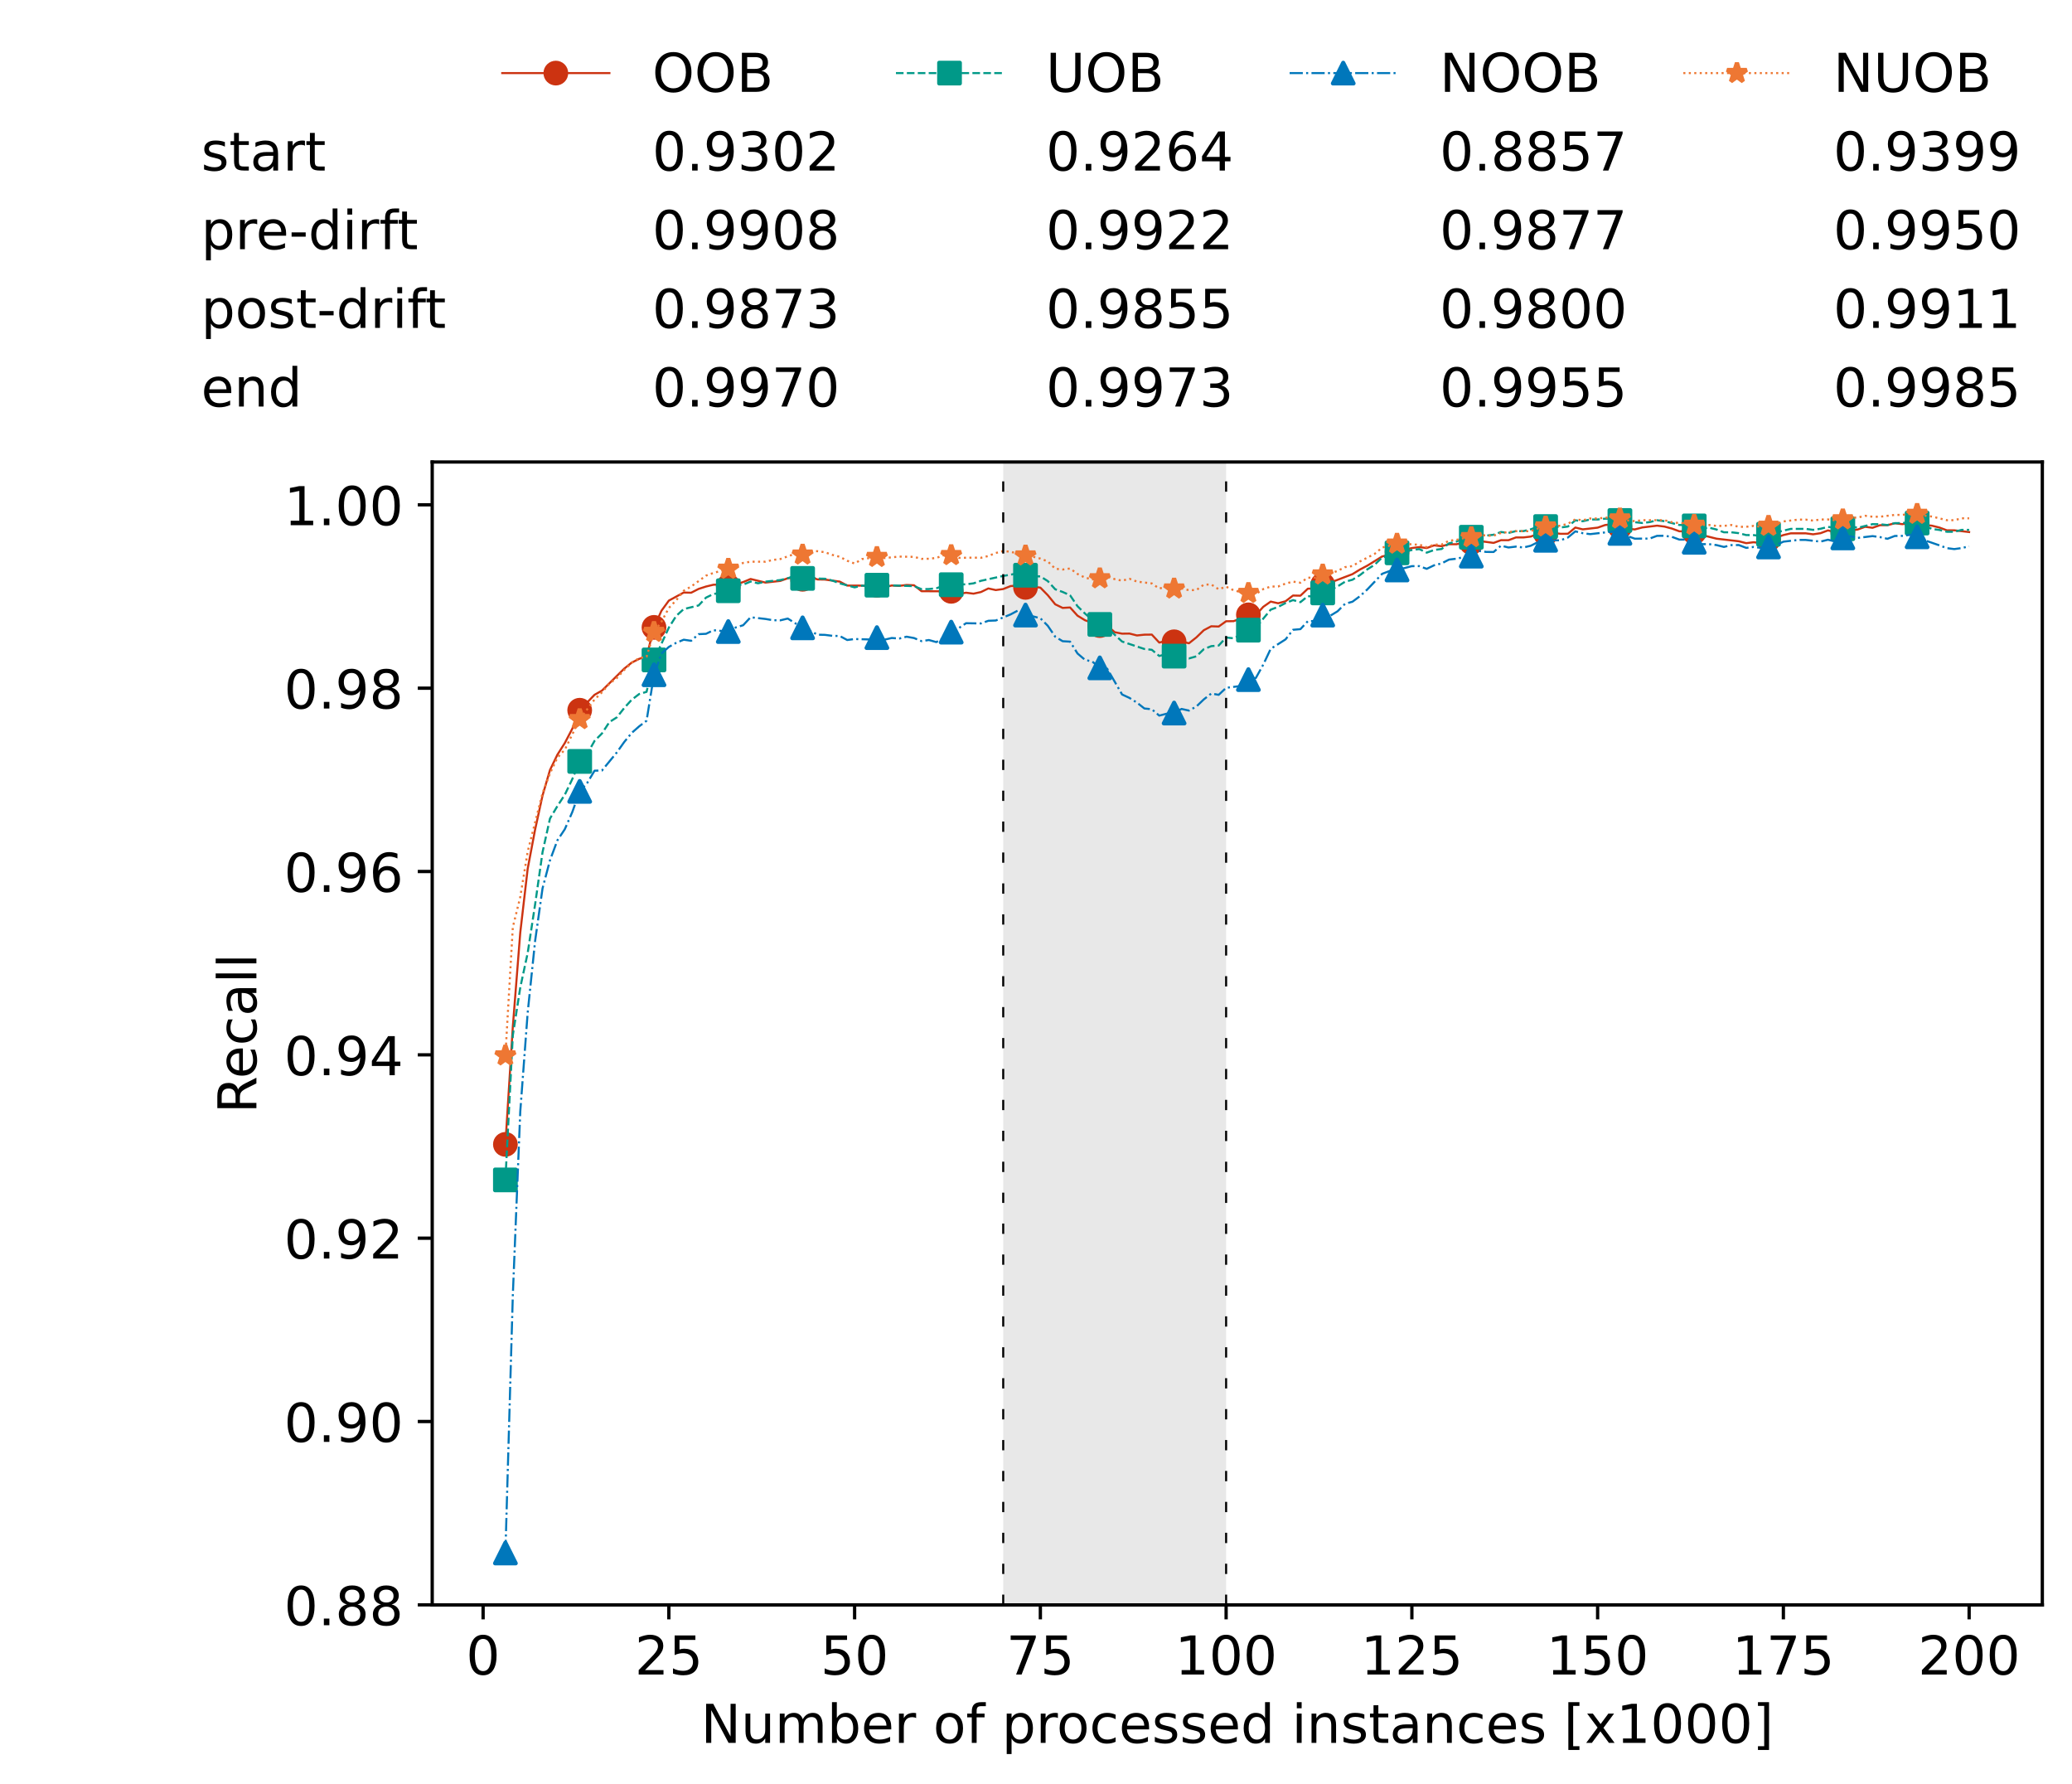 <?xml version="1.0" encoding="utf-8" standalone="no"?>
<!DOCTYPE svg PUBLIC "-//W3C//DTD SVG 1.1//EN"
  "http://www.w3.org/Graphics/SVG/1.1/DTD/svg11.dtd">
<!-- Created with matplotlib (https://matplotlib.org/) -->
<svg height="432.615pt" version="1.1" viewBox="0 0 502.65 432.615" width="502.65pt" xmlns="http://www.w3.org/2000/svg" xmlns:xlink="http://www.w3.org/1999/xlink">
 <defs>
  <style type="text/css">*{stroke-linecap:butt;stroke-linejoin:round;}</style>
 </defs>
 <g id="figure_1">
  <g id="patch_1">
   <path d="M 0 432.615 
L 502.65 432.615 
L 502.65 0 
L 0 0 
z
" style="fill:#ffffff;"/>
  </g>
  <g id="axes_1">
   <g id="patch_2">
    <path d="M 104.85 389.252 
L 495.45 389.252 
L 495.45 112.052 
L 104.85 112.052 
z
" style="fill:#ffffff;"/>
   </g>
   <g id="patch_3">
    <path clip-path="url(#p4a73462725)" d="M 297.446 389.252 
L 297.446 112.052 
L 243.372 112.052 
L 243.372 389.252 
z
" style="fill:#d3d3d3;opacity:0.5;"/>
   </g>
   <g id="matplotlib.axis_1">
    <g id="xtick_1">
     <g id="line2d_1">
      <defs>
       <path d="M 0 0 
L 0 3.5 
" id="mb239abfc83" style="stroke:#000000;stroke-width:0.8;"/>
      </defs>
      <g>
       <use style="stroke:#000000;stroke-width:0.8;" x="117.197" xlink:href="#mb239abfc83" y="389.252"/>
      </g>
     </g>
     <g id="text_1">
      <!-- 0 -->
      <g transform="translate(113.061 406.13)scale(0.13 -0.13)">
       <defs>
        <path d="M 31.781 66.406 
Q 24.172 66.406 20.328 58.906 
Q 16.5 51.422 16.5 36.375 
Q 16.5 21.391 20.328 13.891 
Q 24.172 6.391 31.781 6.391 
Q 39.453 6.391 43.281 13.891 
Q 47.125 21.391 47.125 36.375 
Q 47.125 51.422 43.281 58.906 
Q 39.453 66.406 31.781 66.406 
z
M 31.781 74.219 
Q 44.047 74.219 50.516 64.516 
Q 56.984 54.828 56.984 36.375 
Q 56.984 17.969 50.516 8.266 
Q 44.047 -1.422 31.781 -1.422 
Q 19.531 -1.422 13.062 8.266 
Q 6.594 17.969 6.594 36.375 
Q 6.594 54.828 13.062 64.516 
Q 19.531 74.219 31.781 74.219 
z
" id="DejaVuSans-48"/>
       </defs>
       <use xlink:href="#DejaVuSans-48"/>
      </g>
     </g>
    </g>
    <g id="xtick_2">
     <g id="line2d_2">
      <g>
       <use style="stroke:#000000;stroke-width:0.8;" x="162.259" xlink:href="#mb239abfc83" y="389.252"/>
      </g>
     </g>
     <g id="text_2">
      <!-- 25 -->
      <g transform="translate(153.988 406.13)scale(0.13 -0.13)">
       <defs>
        <path d="M 19.188 8.297 
L 53.609 8.297 
L 53.609 0 
L 7.328 0 
L 7.328 8.297 
Q 12.938 14.109 22.625 23.891 
Q 32.328 33.688 34.812 36.531 
Q 39.547 41.844 41.422 45.531 
Q 43.312 49.219 43.312 52.781 
Q 43.312 58.594 39.234 62.25 
Q 35.156 65.922 28.609 65.922 
Q 23.969 65.922 18.812 64.312 
Q 13.672 62.703 7.812 59.422 
L 7.812 69.391 
Q 13.766 71.781 18.938 73 
Q 24.125 74.219 28.422 74.219 
Q 39.75 74.219 46.484 68.547 
Q 53.219 62.891 53.219 53.422 
Q 53.219 48.922 51.531 44.891 
Q 49.859 40.875 45.406 35.406 
Q 44.188 33.984 37.641 27.219 
Q 31.109 20.453 19.188 8.297 
z
" id="DejaVuSans-50"/>
        <path d="M 10.797 72.906 
L 49.516 72.906 
L 49.516 64.594 
L 19.828 64.594 
L 19.828 46.734 
Q 21.969 47.469 24.109 47.828 
Q 26.266 48.188 28.422 48.188 
Q 40.625 48.188 47.75 41.5 
Q 54.891 34.812 54.891 23.391 
Q 54.891 11.625 47.562 5.094 
Q 40.234 -1.422 26.906 -1.422 
Q 22.312 -1.422 17.547 -0.641 
Q 12.797 0.141 7.719 1.703 
L 7.719 11.625 
Q 12.109 9.234 16.797 8.062 
Q 21.484 6.891 26.703 6.891 
Q 35.156 6.891 40.078 11.328 
Q 45.016 15.766 45.016 23.391 
Q 45.016 31 40.078 35.438 
Q 35.156 39.891 26.703 39.891 
Q 22.75 39.891 18.812 39.016 
Q 14.891 38.141 10.797 36.281 
z
" id="DejaVuSans-53"/>
       </defs>
       <use xlink:href="#DejaVuSans-50"/>
       <use x="63.623" xlink:href="#DejaVuSans-53"/>
      </g>
     </g>
    </g>
    <g id="xtick_3">
     <g id="line2d_3">
      <g>
       <use style="stroke:#000000;stroke-width:0.8;" x="207.322" xlink:href="#mb239abfc83" y="389.252"/>
      </g>
     </g>
     <g id="text_3">
      <!-- 50 -->
      <g transform="translate(199.05 406.13)scale(0.13 -0.13)">
       <use xlink:href="#DejaVuSans-53"/>
       <use x="63.623" xlink:href="#DejaVuSans-48"/>
      </g>
     </g>
    </g>
    <g id="xtick_4">
     <g id="line2d_4">
      <g>
       <use style="stroke:#000000;stroke-width:0.8;" x="252.384" xlink:href="#mb239abfc83" y="389.252"/>
      </g>
     </g>
     <g id="text_4">
      <!-- 75 -->
      <g transform="translate(244.113 406.13)scale(0.13 -0.13)">
       <defs>
        <path d="M 8.203 72.906 
L 55.078 72.906 
L 55.078 68.703 
L 28.609 0 
L 18.312 0 
L 43.219 64.594 
L 8.203 64.594 
z
" id="DejaVuSans-55"/>
       </defs>
       <use xlink:href="#DejaVuSans-55"/>
       <use x="63.623" xlink:href="#DejaVuSans-53"/>
      </g>
     </g>
    </g>
    <g id="xtick_5">
     <g id="line2d_5">
      <g>
       <use style="stroke:#000000;stroke-width:0.8;" x="297.446" xlink:href="#mb239abfc83" y="389.252"/>
      </g>
     </g>
     <g id="text_5">
      <!-- 100 -->
      <g transform="translate(285.039 406.13)scale(0.13 -0.13)">
       <defs>
        <path d="M 12.406 8.297 
L 28.516 8.297 
L 28.516 63.922 
L 10.984 60.406 
L 10.984 69.391 
L 28.422 72.906 
L 38.281 72.906 
L 38.281 8.297 
L 54.391 8.297 
L 54.391 0 
L 12.406 0 
z
" id="DejaVuSans-49"/>
       </defs>
       <use xlink:href="#DejaVuSans-49"/>
       <use x="63.623" xlink:href="#DejaVuSans-48"/>
       <use x="127.246" xlink:href="#DejaVuSans-48"/>
      </g>
     </g>
    </g>
    <g id="xtick_6">
     <g id="line2d_6">
      <g>
       <use style="stroke:#000000;stroke-width:0.8;" x="342.509" xlink:href="#mb239abfc83" y="389.252"/>
      </g>
     </g>
     <g id="text_6">
      <!-- 125 -->
      <g transform="translate(330.102 406.13)scale(0.13 -0.13)">
       <use xlink:href="#DejaVuSans-49"/>
       <use x="63.623" xlink:href="#DejaVuSans-50"/>
       <use x="127.246" xlink:href="#DejaVuSans-53"/>
      </g>
     </g>
    </g>
    <g id="xtick_7">
     <g id="line2d_7">
      <g>
       <use style="stroke:#000000;stroke-width:0.8;" x="387.571" xlink:href="#mb239abfc83" y="389.252"/>
      </g>
     </g>
     <g id="text_7">
      <!-- 150 -->
      <g transform="translate(375.164 406.13)scale(0.13 -0.13)">
       <use xlink:href="#DejaVuSans-49"/>
       <use x="63.623" xlink:href="#DejaVuSans-53"/>
       <use x="127.246" xlink:href="#DejaVuSans-48"/>
      </g>
     </g>
    </g>
    <g id="xtick_8">
     <g id="line2d_8">
      <g>
       <use style="stroke:#000000;stroke-width:0.8;" x="432.633" xlink:href="#mb239abfc83" y="389.252"/>
      </g>
     </g>
     <g id="text_8">
      <!-- 175 -->
      <g transform="translate(420.226 406.13)scale(0.13 -0.13)">
       <use xlink:href="#DejaVuSans-49"/>
       <use x="63.623" xlink:href="#DejaVuSans-55"/>
       <use x="127.246" xlink:href="#DejaVuSans-53"/>
      </g>
     </g>
    </g>
    <g id="xtick_9">
     <g id="line2d_9">
      <g>
       <use style="stroke:#000000;stroke-width:0.8;" x="477.695" xlink:href="#mb239abfc83" y="389.252"/>
      </g>
     </g>
     <g id="text_9">
      <!-- 200 -->
      <g transform="translate(465.289 406.13)scale(0.13 -0.13)">
       <use xlink:href="#DejaVuSans-50"/>
       <use x="63.623" xlink:href="#DejaVuSans-48"/>
       <use x="127.246" xlink:href="#DejaVuSans-48"/>
      </g>
     </g>
    </g>
    <g id="text_10">
     <!-- Number of processed instances [x1000] -->
     <g transform="translate(170.025 422.711)scale(0.13 -0.13)">
      <defs>
       <path d="M 9.812 72.906 
L 23.094 72.906 
L 55.422 11.922 
L 55.422 72.906 
L 64.984 72.906 
L 64.984 0 
L 51.703 0 
L 19.391 60.984 
L 19.391 0 
L 9.812 0 
z
" id="DejaVuSans-78"/>
       <path d="M 8.5 21.578 
L 8.5 54.688 
L 17.484 54.688 
L 17.484 21.922 
Q 17.484 14.156 20.5 10.266 
Q 23.531 6.391 29.594 6.391 
Q 36.859 6.391 41.078 11.031 
Q 45.312 15.672 45.312 23.688 
L 45.312 54.688 
L 54.297 54.688 
L 54.297 0 
L 45.312 0 
L 45.312 8.406 
Q 42.047 3.422 37.719 1 
Q 33.406 -1.422 27.688 -1.422 
Q 18.266 -1.422 13.375 4.438 
Q 8.5 10.297 8.5 21.578 
z
M 31.109 56 
z
" id="DejaVuSans-117"/>
       <path d="M 52 44.188 
Q 55.375 50.25 60.062 53.125 
Q 64.75 56 71.094 56 
Q 79.641 56 84.281 50.016 
Q 88.922 44.047 88.922 33.016 
L 88.922 0 
L 79.891 0 
L 79.891 32.719 
Q 79.891 40.578 77.094 44.375 
Q 74.312 48.188 68.609 48.188 
Q 61.625 48.188 57.562 43.547 
Q 53.516 38.922 53.516 30.906 
L 53.516 0 
L 44.484 0 
L 44.484 32.719 
Q 44.484 40.625 41.703 44.406 
Q 38.922 48.188 33.109 48.188 
Q 26.219 48.188 22.156 43.531 
Q 18.109 38.875 18.109 30.906 
L 18.109 0 
L 9.078 0 
L 9.078 54.688 
L 18.109 54.688 
L 18.109 46.188 
Q 21.188 51.219 25.484 53.609 
Q 29.781 56 35.688 56 
Q 41.656 56 45.828 52.969 
Q 50 49.953 52 44.188 
z
" id="DejaVuSans-109"/>
       <path d="M 48.688 27.297 
Q 48.688 37.203 44.609 42.844 
Q 40.531 48.484 33.406 48.484 
Q 26.266 48.484 22.188 42.844 
Q 18.109 37.203 18.109 27.297 
Q 18.109 17.391 22.188 11.75 
Q 26.266 6.109 33.406 6.109 
Q 40.531 6.109 44.609 11.75 
Q 48.688 17.391 48.688 27.297 
z
M 18.109 46.391 
Q 20.953 51.266 25.266 53.625 
Q 29.594 56 35.594 56 
Q 45.562 56 51.781 48.094 
Q 58.016 40.188 58.016 27.297 
Q 58.016 14.406 51.781 6.484 
Q 45.562 -1.422 35.594 -1.422 
Q 29.594 -1.422 25.266 0.953 
Q 20.953 3.328 18.109 8.203 
L 18.109 0 
L 9.078 0 
L 9.078 75.984 
L 18.109 75.984 
z
" id="DejaVuSans-98"/>
       <path d="M 56.203 29.594 
L 56.203 25.203 
L 14.891 25.203 
Q 15.484 15.922 20.484 11.062 
Q 25.484 6.203 34.422 6.203 
Q 39.594 6.203 44.453 7.469 
Q 49.312 8.734 54.109 11.281 
L 54.109 2.781 
Q 49.266 0.734 44.188 -0.344 
Q 39.109 -1.422 33.891 -1.422 
Q 20.797 -1.422 13.156 6.188 
Q 5.516 13.812 5.516 26.812 
Q 5.516 40.234 12.766 48.109 
Q 20.016 56 32.328 56 
Q 43.359 56 49.781 48.891 
Q 56.203 41.797 56.203 29.594 
z
M 47.219 32.234 
Q 47.125 39.594 43.094 43.984 
Q 39.062 48.391 32.422 48.391 
Q 24.906 48.391 20.391 44.141 
Q 15.875 39.891 15.188 32.172 
z
" id="DejaVuSans-101"/>
       <path d="M 41.109 46.297 
Q 39.594 47.172 37.812 47.578 
Q 36.031 48 33.891 48 
Q 26.266 48 22.188 43.047 
Q 18.109 38.094 18.109 28.812 
L 18.109 0 
L 9.078 0 
L 9.078 54.688 
L 18.109 54.688 
L 18.109 46.188 
Q 20.953 51.172 25.484 53.578 
Q 30.031 56 36.531 56 
Q 37.453 56 38.578 55.875 
Q 39.703 55.766 41.062 55.516 
z
" id="DejaVuSans-114"/>
       <path id="DejaVuSans-32"/>
       <path d="M 30.609 48.391 
Q 23.391 48.391 19.188 42.75 
Q 14.984 37.109 14.984 27.297 
Q 14.984 17.484 19.156 11.844 
Q 23.344 6.203 30.609 6.203 
Q 37.797 6.203 41.984 11.859 
Q 46.188 17.531 46.188 27.297 
Q 46.188 37.016 41.984 42.703 
Q 37.797 48.391 30.609 48.391 
z
M 30.609 56 
Q 42.328 56 49.016 48.375 
Q 55.719 40.766 55.719 27.297 
Q 55.719 13.875 49.016 6.219 
Q 42.328 -1.422 30.609 -1.422 
Q 18.844 -1.422 12.172 6.219 
Q 5.516 13.875 5.516 27.297 
Q 5.516 40.766 12.172 48.375 
Q 18.844 56 30.609 56 
z
" id="DejaVuSans-111"/>
       <path d="M 37.109 75.984 
L 37.109 68.5 
L 28.516 68.5 
Q 23.688 68.5 21.797 66.547 
Q 19.922 64.594 19.922 59.516 
L 19.922 54.688 
L 34.719 54.688 
L 34.719 47.703 
L 19.922 47.703 
L 19.922 0 
L 10.891 0 
L 10.891 47.703 
L 2.297 47.703 
L 2.297 54.688 
L 10.891 54.688 
L 10.891 58.5 
Q 10.891 67.625 15.141 71.797 
Q 19.391 75.984 28.609 75.984 
z
" id="DejaVuSans-102"/>
       <path d="M 18.109 8.203 
L 18.109 -20.797 
L 9.078 -20.797 
L 9.078 54.688 
L 18.109 54.688 
L 18.109 46.391 
Q 20.953 51.266 25.266 53.625 
Q 29.594 56 35.594 56 
Q 45.562 56 51.781 48.094 
Q 58.016 40.188 58.016 27.297 
Q 58.016 14.406 51.781 6.484 
Q 45.562 -1.422 35.594 -1.422 
Q 29.594 -1.422 25.266 0.953 
Q 20.953 3.328 18.109 8.203 
z
M 48.688 27.297 
Q 48.688 37.203 44.609 42.844 
Q 40.531 48.484 33.406 48.484 
Q 26.266 48.484 22.188 42.844 
Q 18.109 37.203 18.109 27.297 
Q 18.109 17.391 22.188 11.75 
Q 26.266 6.109 33.406 6.109 
Q 40.531 6.109 44.609 11.75 
Q 48.688 17.391 48.688 27.297 
z
" id="DejaVuSans-112"/>
       <path d="M 48.781 52.594 
L 48.781 44.188 
Q 44.969 46.297 41.141 47.344 
Q 37.312 48.391 33.406 48.391 
Q 24.656 48.391 19.812 42.844 
Q 14.984 37.312 14.984 27.297 
Q 14.984 17.281 19.812 11.734 
Q 24.656 6.203 33.406 6.203 
Q 37.312 6.203 41.141 7.25 
Q 44.969 8.297 48.781 10.406 
L 48.781 2.094 
Q 45.016 0.344 40.984 -0.531 
Q 36.969 -1.422 32.422 -1.422 
Q 20.062 -1.422 12.781 6.344 
Q 5.516 14.109 5.516 27.297 
Q 5.516 40.672 12.859 48.328 
Q 20.219 56 33.016 56 
Q 37.156 56 41.109 55.141 
Q 45.062 54.297 48.781 52.594 
z
" id="DejaVuSans-99"/>
       <path d="M 44.281 53.078 
L 44.281 44.578 
Q 40.484 46.531 36.375 47.5 
Q 32.281 48.484 27.875 48.484 
Q 21.188 48.484 17.844 46.438 
Q 14.5 44.391 14.5 40.281 
Q 14.5 37.156 16.891 35.375 
Q 19.281 33.594 26.516 31.984 
L 29.594 31.297 
Q 39.156 29.25 43.188 25.516 
Q 47.219 21.781 47.219 15.094 
Q 47.219 7.469 41.188 3.016 
Q 35.156 -1.422 24.609 -1.422 
Q 20.219 -1.422 15.453 -0.562 
Q 10.688 0.297 5.422 2 
L 5.422 11.281 
Q 10.406 8.688 15.234 7.391 
Q 20.062 6.109 24.812 6.109 
Q 31.156 6.109 34.562 8.281 
Q 37.984 10.453 37.984 14.406 
Q 37.984 18.062 35.516 20.016 
Q 33.062 21.969 24.703 23.781 
L 21.578 24.516 
Q 13.234 26.266 9.516 29.906 
Q 5.812 33.547 5.812 39.891 
Q 5.812 47.609 11.281 51.797 
Q 16.75 56 26.812 56 
Q 31.781 56 36.172 55.266 
Q 40.578 54.547 44.281 53.078 
z
" id="DejaVuSans-115"/>
       <path d="M 45.406 46.391 
L 45.406 75.984 
L 54.391 75.984 
L 54.391 0 
L 45.406 0 
L 45.406 8.203 
Q 42.578 3.328 38.25 0.953 
Q 33.938 -1.422 27.875 -1.422 
Q 17.969 -1.422 11.734 6.484 
Q 5.516 14.406 5.516 27.297 
Q 5.516 40.188 11.734 48.094 
Q 17.969 56 27.875 56 
Q 33.938 56 38.25 53.625 
Q 42.578 51.266 45.406 46.391 
z
M 14.797 27.297 
Q 14.797 17.391 18.875 11.75 
Q 22.953 6.109 30.078 6.109 
Q 37.203 6.109 41.297 11.75 
Q 45.406 17.391 45.406 27.297 
Q 45.406 37.203 41.297 42.844 
Q 37.203 48.484 30.078 48.484 
Q 22.953 48.484 18.875 42.844 
Q 14.797 37.203 14.797 27.297 
z
" id="DejaVuSans-100"/>
       <path d="M 9.422 54.688 
L 18.406 54.688 
L 18.406 0 
L 9.422 0 
z
M 9.422 75.984 
L 18.406 75.984 
L 18.406 64.594 
L 9.422 64.594 
z
" id="DejaVuSans-105"/>
       <path d="M 54.891 33.016 
L 54.891 0 
L 45.906 0 
L 45.906 32.719 
Q 45.906 40.484 42.875 44.328 
Q 39.844 48.188 33.797 48.188 
Q 26.516 48.188 22.312 43.547 
Q 18.109 38.922 18.109 30.906 
L 18.109 0 
L 9.078 0 
L 9.078 54.688 
L 18.109 54.688 
L 18.109 46.188 
Q 21.344 51.125 25.703 53.562 
Q 30.078 56 35.797 56 
Q 45.219 56 50.047 50.172 
Q 54.891 44.344 54.891 33.016 
z
" id="DejaVuSans-110"/>
       <path d="M 18.312 70.219 
L 18.312 54.688 
L 36.812 54.688 
L 36.812 47.703 
L 18.312 47.703 
L 18.312 18.016 
Q 18.312 11.328 20.141 9.422 
Q 21.969 7.516 27.594 7.516 
L 36.812 7.516 
L 36.812 0 
L 27.594 0 
Q 17.188 0 13.234 3.875 
Q 9.281 7.766 9.281 18.016 
L 9.281 47.703 
L 2.688 47.703 
L 2.688 54.688 
L 9.281 54.688 
L 9.281 70.219 
z
" id="DejaVuSans-116"/>
       <path d="M 34.281 27.484 
Q 23.391 27.484 19.188 25 
Q 14.984 22.516 14.984 16.5 
Q 14.984 11.719 18.141 8.906 
Q 21.297 6.109 26.703 6.109 
Q 34.188 6.109 38.703 11.406 
Q 43.219 16.703 43.219 25.484 
L 43.219 27.484 
z
M 52.203 31.203 
L 52.203 0 
L 43.219 0 
L 43.219 8.297 
Q 40.141 3.328 35.547 0.953 
Q 30.953 -1.422 24.312 -1.422 
Q 15.922 -1.422 10.953 3.297 
Q 6 8.016 6 15.922 
Q 6 25.141 12.172 29.828 
Q 18.359 34.516 30.609 34.516 
L 43.219 34.516 
L 43.219 35.406 
Q 43.219 41.609 39.141 45 
Q 35.062 48.391 27.688 48.391 
Q 23 48.391 18.547 47.266 
Q 14.109 46.141 10.016 43.891 
L 10.016 52.203 
Q 14.938 54.109 19.578 55.047 
Q 24.219 56 28.609 56 
Q 40.484 56 46.344 49.844 
Q 52.203 43.703 52.203 31.203 
z
" id="DejaVuSans-97"/>
       <path d="M 8.594 75.984 
L 29.297 75.984 
L 29.297 69 
L 17.578 69 
L 17.578 -6.203 
L 29.297 -6.203 
L 29.297 -13.188 
L 8.594 -13.188 
z
" id="DejaVuSans-91"/>
       <path d="M 54.891 54.688 
L 35.109 28.078 
L 55.906 0 
L 45.312 0 
L 29.391 21.484 
L 13.484 0 
L 2.875 0 
L 24.125 28.609 
L 4.688 54.688 
L 15.281 54.688 
L 29.781 35.203 
L 44.281 54.688 
z
" id="DejaVuSans-120"/>
       <path d="M 30.422 75.984 
L 30.422 -13.188 
L 9.719 -13.188 
L 9.719 -6.203 
L 21.391 -6.203 
L 21.391 69 
L 9.719 69 
L 9.719 75.984 
z
" id="DejaVuSans-93"/>
      </defs>
      <use xlink:href="#DejaVuSans-78"/>
      <use x="74.805" xlink:href="#DejaVuSans-117"/>
      <use x="138.184" xlink:href="#DejaVuSans-109"/>
      <use x="235.596" xlink:href="#DejaVuSans-98"/>
      <use x="299.072" xlink:href="#DejaVuSans-101"/>
      <use x="360.596" xlink:href="#DejaVuSans-114"/>
      <use x="401.709" xlink:href="#DejaVuSans-32"/>
      <use x="433.496" xlink:href="#DejaVuSans-111"/>
      <use x="494.678" xlink:href="#DejaVuSans-102"/>
      <use x="529.883" xlink:href="#DejaVuSans-32"/>
      <use x="561.67" xlink:href="#DejaVuSans-112"/>
      <use x="625.146" xlink:href="#DejaVuSans-114"/>
      <use x="664.01" xlink:href="#DejaVuSans-111"/>
      <use x="725.191" xlink:href="#DejaVuSans-99"/>
      <use x="780.172" xlink:href="#DejaVuSans-101"/>
      <use x="841.695" xlink:href="#DejaVuSans-115"/>
      <use x="893.795" xlink:href="#DejaVuSans-115"/>
      <use x="945.895" xlink:href="#DejaVuSans-101"/>
      <use x="1007.418" xlink:href="#DejaVuSans-100"/>
      <use x="1070.895" xlink:href="#DejaVuSans-32"/>
      <use x="1102.682" xlink:href="#DejaVuSans-105"/>
      <use x="1130.465" xlink:href="#DejaVuSans-110"/>
      <use x="1193.844" xlink:href="#DejaVuSans-115"/>
      <use x="1245.943" xlink:href="#DejaVuSans-116"/>
      <use x="1285.152" xlink:href="#DejaVuSans-97"/>
      <use x="1346.432" xlink:href="#DejaVuSans-110"/>
      <use x="1409.811" xlink:href="#DejaVuSans-99"/>
      <use x="1464.791" xlink:href="#DejaVuSans-101"/>
      <use x="1526.314" xlink:href="#DejaVuSans-115"/>
      <use x="1578.414" xlink:href="#DejaVuSans-32"/>
      <use x="1610.201" xlink:href="#DejaVuSans-91"/>
      <use x="1649.215" xlink:href="#DejaVuSans-120"/>
      <use x="1708.395" xlink:href="#DejaVuSans-49"/>
      <use x="1772.018" xlink:href="#DejaVuSans-48"/>
      <use x="1835.641" xlink:href="#DejaVuSans-48"/>
      <use x="1899.264" xlink:href="#DejaVuSans-48"/>
      <use x="1962.887" xlink:href="#DejaVuSans-93"/>
     </g>
    </g>
   </g>
   <g id="matplotlib.axis_2">
    <g id="ytick_1">
     <g id="line2d_10">
      <defs>
       <path d="M 0 0 
L -3.5 0 
" id="m7db3183b31" style="stroke:#000000;stroke-width:0.8;"/>
      </defs>
      <g>
       <use style="stroke:#000000;stroke-width:0.8;" x="104.85" xlink:href="#m7db3183b31" y="389.233"/>
      </g>
     </g>
     <g id="text_11">
      <!-- 0.88 -->
      <g transform="translate(68.905 394.172)scale(0.13 -0.13)">
       <defs>
        <path d="M 10.688 12.406 
L 21 12.406 
L 21 0 
L 10.688 0 
z
" id="DejaVuSans-46"/>
        <path d="M 31.781 34.625 
Q 24.75 34.625 20.719 30.859 
Q 16.703 27.094 16.703 20.516 
Q 16.703 13.922 20.719 10.156 
Q 24.75 6.391 31.781 6.391 
Q 38.812 6.391 42.859 10.172 
Q 46.922 13.969 46.922 20.516 
Q 46.922 27.094 42.891 30.859 
Q 38.875 34.625 31.781 34.625 
z
M 21.922 38.812 
Q 15.578 40.375 12.031 44.719 
Q 8.5 49.078 8.5 55.328 
Q 8.5 64.062 14.719 69.141 
Q 20.953 74.219 31.781 74.219 
Q 42.672 74.219 48.875 69.141 
Q 55.078 64.062 55.078 55.328 
Q 55.078 49.078 51.531 44.719 
Q 48 40.375 41.703 38.812 
Q 48.828 37.156 52.797 32.312 
Q 56.781 27.484 56.781 20.516 
Q 56.781 9.906 50.312 4.234 
Q 43.844 -1.422 31.781 -1.422 
Q 19.734 -1.422 13.25 4.234 
Q 6.781 9.906 6.781 20.516 
Q 6.781 27.484 10.781 32.312 
Q 14.797 37.156 21.922 38.812 
z
M 18.312 54.391 
Q 18.312 48.734 21.844 45.562 
Q 25.391 42.391 31.781 42.391 
Q 38.141 42.391 41.719 45.562 
Q 45.312 48.734 45.312 54.391 
Q 45.312 60.062 41.719 63.234 
Q 38.141 66.406 31.781 66.406 
Q 25.391 66.406 21.844 63.234 
Q 18.312 60.062 18.312 54.391 
z
" id="DejaVuSans-56"/>
       </defs>
       <use xlink:href="#DejaVuSans-48"/>
       <use x="63.623" xlink:href="#DejaVuSans-46"/>
       <use x="95.41" xlink:href="#DejaVuSans-56"/>
       <use x="159.033" xlink:href="#DejaVuSans-56"/>
      </g>
     </g>
    </g>
    <g id="ytick_2">
     <g id="line2d_11">
      <g>
       <use style="stroke:#000000;stroke-width:0.8;" x="104.85" xlink:href="#m7db3183b31" y="344.767"/>
      </g>
     </g>
     <g id="text_12">
      <!-- 0.90 -->
      <g transform="translate(68.905 349.706)scale(0.13 -0.13)">
       <defs>
        <path d="M 10.984 1.516 
L 10.984 10.5 
Q 14.703 8.734 18.5 7.812 
Q 22.312 6.891 25.984 6.891 
Q 35.75 6.891 40.891 13.453 
Q 46.047 20.016 46.781 33.406 
Q 43.953 29.203 39.594 26.953 
Q 35.25 24.703 29.984 24.703 
Q 19.047 24.703 12.672 31.312 
Q 6.297 37.938 6.297 49.422 
Q 6.297 60.641 12.938 67.422 
Q 19.578 74.219 30.609 74.219 
Q 43.266 74.219 49.922 64.516 
Q 56.594 54.828 56.594 36.375 
Q 56.594 19.141 48.406 8.859 
Q 40.234 -1.422 26.422 -1.422 
Q 22.703 -1.422 18.891 -0.688 
Q 15.094 0.047 10.984 1.516 
z
M 30.609 32.422 
Q 37.25 32.422 41.125 36.953 
Q 45.016 41.5 45.016 49.422 
Q 45.016 57.281 41.125 61.844 
Q 37.25 66.406 30.609 66.406 
Q 23.969 66.406 20.094 61.844 
Q 16.219 57.281 16.219 49.422 
Q 16.219 41.5 20.094 36.953 
Q 23.969 32.422 30.609 32.422 
z
" id="DejaVuSans-57"/>
       </defs>
       <use xlink:href="#DejaVuSans-48"/>
       <use x="63.623" xlink:href="#DejaVuSans-46"/>
       <use x="95.41" xlink:href="#DejaVuSans-57"/>
       <use x="159.033" xlink:href="#DejaVuSans-48"/>
      </g>
     </g>
    </g>
    <g id="ytick_3">
     <g id="line2d_12">
      <g>
       <use style="stroke:#000000;stroke-width:0.8;" x="104.85" xlink:href="#m7db3183b31" y="300.301"/>
      </g>
     </g>
     <g id="text_13">
      <!-- 0.92 -->
      <g transform="translate(68.905 305.24)scale(0.13 -0.13)">
       <use xlink:href="#DejaVuSans-48"/>
       <use x="63.623" xlink:href="#DejaVuSans-46"/>
       <use x="95.41" xlink:href="#DejaVuSans-57"/>
       <use x="159.033" xlink:href="#DejaVuSans-50"/>
      </g>
     </g>
    </g>
    <g id="ytick_4">
     <g id="line2d_13">
      <g>
       <use style="stroke:#000000;stroke-width:0.8;" x="104.85" xlink:href="#m7db3183b31" y="255.835"/>
      </g>
     </g>
     <g id="text_14">
      <!-- 0.94 -->
      <g transform="translate(68.905 260.774)scale(0.13 -0.13)">
       <defs>
        <path d="M 37.797 64.312 
L 12.891 25.391 
L 37.797 25.391 
z
M 35.203 72.906 
L 47.609 72.906 
L 47.609 25.391 
L 58.016 25.391 
L 58.016 17.188 
L 47.609 17.188 
L 47.609 0 
L 37.797 0 
L 37.797 17.188 
L 4.891 17.188 
L 4.891 26.703 
z
" id="DejaVuSans-52"/>
       </defs>
       <use xlink:href="#DejaVuSans-48"/>
       <use x="63.623" xlink:href="#DejaVuSans-46"/>
       <use x="95.41" xlink:href="#DejaVuSans-57"/>
       <use x="159.033" xlink:href="#DejaVuSans-52"/>
      </g>
     </g>
    </g>
    <g id="ytick_5">
     <g id="line2d_14">
      <g>
       <use style="stroke:#000000;stroke-width:0.8;" x="104.85" xlink:href="#m7db3183b31" y="211.369"/>
      </g>
     </g>
     <g id="text_15">
      <!-- 0.96 -->
      <g transform="translate(68.905 216.308)scale(0.13 -0.13)">
       <defs>
        <path d="M 33.016 40.375 
Q 26.375 40.375 22.484 35.828 
Q 18.609 31.297 18.609 23.391 
Q 18.609 15.531 22.484 10.953 
Q 26.375 6.391 33.016 6.391 
Q 39.656 6.391 43.531 10.953 
Q 47.406 15.531 47.406 23.391 
Q 47.406 31.297 43.531 35.828 
Q 39.656 40.375 33.016 40.375 
z
M 52.594 71.297 
L 52.594 62.312 
Q 48.875 64.062 45.094 64.984 
Q 41.312 65.922 37.594 65.922 
Q 27.828 65.922 22.672 59.328 
Q 17.531 52.734 16.797 39.406 
Q 19.672 43.656 24.016 45.922 
Q 28.375 48.188 33.594 48.188 
Q 44.578 48.188 50.953 41.516 
Q 57.328 34.859 57.328 23.391 
Q 57.328 12.156 50.688 5.359 
Q 44.047 -1.422 33.016 -1.422 
Q 20.359 -1.422 13.672 8.266 
Q 6.984 17.969 6.984 36.375 
Q 6.984 53.656 15.188 63.938 
Q 23.391 74.219 37.203 74.219 
Q 40.922 74.219 44.703 73.484 
Q 48.484 72.75 52.594 71.297 
z
" id="DejaVuSans-54"/>
       </defs>
       <use xlink:href="#DejaVuSans-48"/>
       <use x="63.623" xlink:href="#DejaVuSans-46"/>
       <use x="95.41" xlink:href="#DejaVuSans-57"/>
       <use x="159.033" xlink:href="#DejaVuSans-54"/>
      </g>
     </g>
    </g>
    <g id="ytick_6">
     <g id="line2d_15">
      <g>
       <use style="stroke:#000000;stroke-width:0.8;" x="104.85" xlink:href="#m7db3183b31" y="166.903"/>
      </g>
     </g>
     <g id="text_16">
      <!-- 0.98 -->
      <g transform="translate(68.905 171.842)scale(0.13 -0.13)">
       <use xlink:href="#DejaVuSans-48"/>
       <use x="63.623" xlink:href="#DejaVuSans-46"/>
       <use x="95.41" xlink:href="#DejaVuSans-57"/>
       <use x="159.033" xlink:href="#DejaVuSans-56"/>
      </g>
     </g>
    </g>
    <g id="ytick_7">
     <g id="line2d_16">
      <g>
       <use style="stroke:#000000;stroke-width:0.8;" x="104.85" xlink:href="#m7db3183b31" y="122.437"/>
      </g>
     </g>
     <g id="text_17">
      <!-- 1.00 -->
      <g transform="translate(68.905 127.376)scale(0.13 -0.13)">
       <use xlink:href="#DejaVuSans-49"/>
       <use x="63.623" xlink:href="#DejaVuSans-46"/>
       <use x="95.41" xlink:href="#DejaVuSans-48"/>
       <use x="159.033" xlink:href="#DejaVuSans-48"/>
      </g>
     </g>
    </g>
    <g id="text_18">
     <!-- Recall -->
     <g transform="translate(62.201 270.044)rotate(-90)scale(0.13 -0.13)">
      <defs>
       <path d="M 44.391 34.188 
Q 47.562 33.109 50.562 29.594 
Q 53.562 26.078 56.594 19.922 
L 66.609 0 
L 56 0 
L 46.688 18.703 
Q 43.062 26.031 39.672 28.422 
Q 36.281 30.812 30.422 30.812 
L 19.672 30.812 
L 19.672 0 
L 9.812 0 
L 9.812 72.906 
L 32.078 72.906 
Q 44.578 72.906 50.734 67.672 
Q 56.891 62.453 56.891 51.906 
Q 56.891 45.016 53.688 40.469 
Q 50.484 35.938 44.391 34.188 
z
M 19.672 64.797 
L 19.672 38.922 
L 32.078 38.922 
Q 39.203 38.922 42.844 42.219 
Q 46.484 45.516 46.484 51.906 
Q 46.484 58.297 42.844 61.547 
Q 39.203 64.797 32.078 64.797 
z
" id="DejaVuSans-82"/>
       <path d="M 9.422 75.984 
L 18.406 75.984 
L 18.406 0 
L 9.422 0 
z
" id="DejaVuSans-108"/>
      </defs>
      <use xlink:href="#DejaVuSans-82"/>
      <use x="64.982" xlink:href="#DejaVuSans-101"/>
      <use x="126.506" xlink:href="#DejaVuSans-99"/>
      <use x="181.486" xlink:href="#DejaVuSans-97"/>
      <use x="242.766" xlink:href="#DejaVuSans-108"/>
      <use x="270.549" xlink:href="#DejaVuSans-108"/>
     </g>
    </g>
   </g>
   <g id="line2d_17"/>
   <g id="line2d_18"/>
   <g id="line2d_19"/>
   <g id="line2d_20"/>
   <g id="line2d_21"/>
   <g id="line2d_22">
    <path clip-path="url(#p4a73462725)" d="M 122.605 277.551 
L 124.407 249.005 
L 126.21 226.2 
L 128.012 210.703 
L 129.815 201.184 
L 131.617 192.935 
L 133.419 186.761 
L 135.222 183.037 
L 137.024 180.202 
L 138.827 176.756 
L 140.629 172.254 
L 144.234 168.507 
L 146.037 167.494 
L 151.444 162.158 
L 153.247 160.702 
L 155.049 159.796 
L 156.852 159.246 
L 158.654 152.16 
L 160.457 148.141 
L 162.259 145.664 
L 165.864 143.708 
L 167.667 143.756 
L 169.469 142.835 
L 171.272 142.254 
L 173.074 141.818 
L 174.877 141.769 
L 176.679 142.212 
L 180.284 141.175 
L 182.087 140.421 
L 185.692 141.294 
L 189.297 140.891 
L 191.099 140.253 
L 192.902 140.033 
L 194.704 140.496 
L 196.507 139.837 
L 198.309 140.536 
L 200.112 140.568 
L 203.717 141.058 
L 205.519 142.016 
L 209.124 142.033 
L 210.927 142.168 
L 212.729 141.944 
L 214.532 142.432 
L 216.334 142.002 
L 218.137 142.096 
L 219.939 141.869 
L 221.742 141.95 
L 223.544 143.382 
L 228.952 143.416 
L 230.754 143.418 
L 232.557 144.054 
L 234.359 143.757 
L 236.162 143.984 
L 237.964 143.593 
L 239.767 142.719 
L 241.569 143.111 
L 243.372 142.861 
L 245.174 142.144 
L 246.976 142.013 
L 248.779 142.461 
L 250.581 142.29 
L 252.384 142.518 
L 254.186 144.358 
L 255.989 146.565 
L 257.791 147.439 
L 259.594 147.333 
L 261.396 149.322 
L 263.199 150.422 
L 266.804 151.721 
L 268.606 151.726 
L 270.409 153.331 
L 272.211 153.684 
L 274.014 153.661 
L 275.816 154.118 
L 277.619 153.933 
L 279.421 153.912 
L 281.224 155.848 
L 283.026 155.383 
L 284.829 155.655 
L 286.631 155.593 
L 288.434 156.014 
L 290.236 154.586 
L 292.039 152.845 
L 293.841 151.893 
L 295.644 151.955 
L 297.446 150.672 
L 299.249 150.654 
L 301.051 149.999 
L 302.854 149.12 
L 304.656 149.161 
L 306.459 147.174 
L 308.261 145.906 
L 310.064 146.314 
L 311.866 145.823 
L 313.669 144.435 
L 315.471 144.475 
L 317.274 142.773 
L 319.076 142.744 
L 320.879 141.784 
L 322.681 141.314 
L 328.089 139.253 
L 329.891 138.141 
L 331.694 137.192 
L 335.299 134.959 
L 337.101 134.505 
L 338.904 133.83 
L 342.509 132.916 
L 344.311 132.691 
L 346.114 132.916 
L 347.916 132.267 
L 349.719 132.472 
L 351.521 131.995 
L 353.324 131.999 
L 355.126 131.599 
L 356.928 131.597 
L 358.731 131.185 
L 362.336 131.675 
L 364.138 131.011 
L 365.941 131.02 
L 367.743 130.351 
L 369.546 130.351 
L 371.348 130.138 
L 373.151 129.458 
L 374.953 129.465 
L 376.756 129.232 
L 378.558 129.462 
L 380.361 129.455 
L 382.163 127.947 
L 383.966 128.388 
L 387.571 127.975 
L 389.373 127.343 
L 391.176 127.117 
L 392.978 127.779 
L 394.781 128.223 
L 396.583 128.406 
L 398.386 127.929 
L 401.991 127.491 
L 403.793 127.713 
L 405.596 128.195 
L 407.398 128.859 
L 409.201 128.859 
L 411.003 129.076 
L 412.806 129.739 
L 416.411 130.647 
L 421.818 131.274 
L 423.621 131.736 
L 425.423 131.507 
L 427.226 131.735 
L 429.028 130.854 
L 430.831 130.417 
L 432.633 129.771 
L 434.436 129.348 
L 438.041 129.348 
L 439.843 129.586 
L 441.646 129.318 
L 443.448 128.643 
L 445.251 129.094 
L 447.053 129.096 
L 448.856 128.686 
L 450.658 128.427 
L 452.461 127.765 
L 454.263 128.005 
L 456.066 127.381 
L 457.868 127.373 
L 459.671 126.906 
L 461.473 127.124 
L 463.276 126.897 
L 465.078 126.897 
L 466.881 127.3 
L 468.683 127.503 
L 470.485 127.946 
L 472.288 128.617 
L 474.09 128.617 
L 477.695 129.038 
L 477.695 129.038 
" style="fill:none;stroke:#cc3311;stroke-linecap:square;stroke-width:0.5;"/>
    <defs>
     <path d="M 0 2.5 
C 0.663 2.5 1.299 2.237 1.768 1.768 
C 2.237 1.299 2.5 0.663 2.5 0 
C 2.5 -0.663 2.237 -1.299 1.768 -1.768 
C 1.299 -2.237 0.663 -2.5 0 -2.5 
C -0.663 -2.5 -1.299 -2.237 -1.768 -1.768 
C -2.237 -1.299 -2.5 -0.663 -2.5 0 
C -2.5 0.663 -2.237 1.299 -1.768 1.768 
C -1.299 2.237 -0.663 2.5 0 2.5 
z
" id="mae2b5ddf9d" style="stroke:#cc3311;"/>
    </defs>
    <g clip-path="url(#p4a73462725)">
     <use style="fill:#cc3311;stroke:#cc3311;" x="122.605" xlink:href="#mae2b5ddf9d" y="277.551"/>
     <use style="fill:#cc3311;stroke:#cc3311;" x="140.629" xlink:href="#mae2b5ddf9d" y="172.254"/>
     <use style="fill:#cc3311;stroke:#cc3311;" x="158.654" xlink:href="#mae2b5ddf9d" y="152.16"/>
     <use style="fill:#cc3311;stroke:#cc3311;" x="176.679" xlink:href="#mae2b5ddf9d" y="142.212"/>
     <use style="fill:#cc3311;stroke:#cc3311;" x="194.704" xlink:href="#mae2b5ddf9d" y="140.496"/>
     <use style="fill:#cc3311;stroke:#cc3311;" x="212.729" xlink:href="#mae2b5ddf9d" y="141.944"/>
     <use style="fill:#cc3311;stroke:#cc3311;" x="230.754" xlink:href="#mae2b5ddf9d" y="143.418"/>
     <use style="fill:#cc3311;stroke:#cc3311;" x="248.779" xlink:href="#mae2b5ddf9d" y="142.461"/>
     <use style="fill:#cc3311;stroke:#cc3311;" x="266.804" xlink:href="#mae2b5ddf9d" y="151.721"/>
     <use style="fill:#cc3311;stroke:#cc3311;" x="284.829" xlink:href="#mae2b5ddf9d" y="155.655"/>
     <use style="fill:#cc3311;stroke:#cc3311;" x="302.854" xlink:href="#mae2b5ddf9d" y="149.12"/>
     <use style="fill:#cc3311;stroke:#cc3311;" x="320.879" xlink:href="#mae2b5ddf9d" y="141.784"/>
     <use style="fill:#cc3311;stroke:#cc3311;" x="338.904" xlink:href="#mae2b5ddf9d" y="133.83"/>
     <use style="fill:#cc3311;stroke:#cc3311;" x="356.928" xlink:href="#mae2b5ddf9d" y="131.597"/>
     <use style="fill:#cc3311;stroke:#cc3311;" x="374.953" xlink:href="#mae2b5ddf9d" y="129.465"/>
     <use style="fill:#cc3311;stroke:#cc3311;" x="392.978" xlink:href="#mae2b5ddf9d" y="127.779"/>
     <use style="fill:#cc3311;stroke:#cc3311;" x="411.003" xlink:href="#mae2b5ddf9d" y="129.076"/>
     <use style="fill:#cc3311;stroke:#cc3311;" x="429.028" xlink:href="#mae2b5ddf9d" y="130.854"/>
     <use style="fill:#cc3311;stroke:#cc3311;" x="447.053" xlink:href="#mae2b5ddf9d" y="129.096"/>
     <use style="fill:#cc3311;stroke:#cc3311;" x="465.078" xlink:href="#mae2b5ddf9d" y="126.897"/>
    </g>
   </g>
   <g id="line2d_23"/>
   <g id="line2d_24"/>
   <g id="line2d_25"/>
   <g id="line2d_26"/>
   <g id="line2d_27">
    <path clip-path="url(#p4a73462725)" d="M 122.605 286.168 
L 124.407 251.086 
L 126.21 239.517 
L 128.012 231.134 
L 129.815 219.336 
L 131.617 206.669 
L 133.419 198.533 
L 135.222 195.496 
L 137.024 192.738 
L 138.827 188.971 
L 140.629 184.668 
L 142.432 182.879 
L 144.234 179.691 
L 146.037 177.879 
L 147.839 175.119 
L 149.642 173.981 
L 151.444 171.699 
L 153.247 169.712 
L 155.049 168.332 
L 156.852 167.795 
L 158.654 160.055 
L 162.259 152.208 
L 164.062 149.357 
L 165.864 147.72 
L 169.469 146.845 
L 171.272 144.942 
L 173.074 144.068 
L 174.877 143.776 
L 176.679 143.271 
L 178.482 141.87 
L 180.284 141.8 
L 182.087 141.046 
L 183.889 141.467 
L 185.692 141.067 
L 189.297 140.682 
L 191.099 140.251 
L 192.902 139.592 
L 194.704 140.278 
L 196.507 140.068 
L 198.309 140.325 
L 200.112 140.363 
L 201.914 140.805 
L 203.717 141.486 
L 207.322 142.455 
L 209.124 142.033 
L 210.927 142.154 
L 212.729 141.928 
L 214.532 142.405 
L 216.334 141.986 
L 221.742 142.158 
L 223.544 142.885 
L 225.347 142.86 
L 227.149 142.682 
L 228.952 142.035 
L 230.754 141.81 
L 234.359 141.712 
L 236.162 141.484 
L 237.964 140.868 
L 243.372 139.683 
L 246.976 139.057 
L 248.779 139.508 
L 250.581 139.792 
L 252.384 139.79 
L 254.186 140.936 
L 255.989 142.922 
L 257.791 143.568 
L 259.594 144.381 
L 261.396 147.034 
L 263.199 148.795 
L 265.001 150.357 
L 266.804 151.443 
L 268.606 152.095 
L 270.409 153.944 
L 272.211 155.597 
L 277.619 157.401 
L 279.421 157.598 
L 281.224 159.094 
L 283.026 158.629 
L 284.829 159.128 
L 286.631 159.053 
L 288.434 159.695 
L 290.236 159.183 
L 292.039 157.438 
L 293.841 156.714 
L 295.644 156.562 
L 297.446 154.616 
L 299.249 154.808 
L 301.051 153.93 
L 302.854 152.83 
L 304.656 152.211 
L 308.261 147.864 
L 310.064 147.193 
L 311.866 146.26 
L 313.669 145.542 
L 315.471 146.046 
L 317.274 144.577 
L 319.076 144.756 
L 320.879 143.796 
L 322.681 143.106 
L 324.484 142.228 
L 326.286 141.093 
L 328.089 140.611 
L 329.891 139.498 
L 331.694 138.096 
L 333.496 136.947 
L 335.299 135.21 
L 337.101 134.756 
L 338.904 134.081 
L 340.706 133.845 
L 342.509 133.394 
L 344.311 133.168 
L 346.114 134.035 
L 347.916 133.386 
L 349.719 133.15 
L 351.521 131.775 
L 353.324 131.349 
L 355.126 130.514 
L 356.928 130.294 
L 358.731 129.661 
L 360.533 129.901 
L 362.336 129.693 
L 364.138 129.029 
L 365.941 129.261 
L 367.743 128.815 
L 369.546 128.815 
L 371.348 128.382 
L 373.151 127.701 
L 374.953 127.709 
L 376.756 127.476 
L 378.558 127.936 
L 380.361 127.705 
L 382.163 126.197 
L 383.966 126.417 
L 385.768 125.991 
L 387.571 125.996 
L 389.373 125.795 
L 391.176 125.795 
L 394.781 126.678 
L 396.583 126.646 
L 398.386 126.843 
L 400.188 126.628 
L 401.991 126.182 
L 403.793 126.405 
L 407.398 127.328 
L 409.201 127.328 
L 411.003 127.545 
L 412.806 128.208 
L 414.608 127.979 
L 416.411 128.424 
L 418.213 129.103 
L 420.016 129.097 
L 421.818 129.312 
L 423.621 129.774 
L 425.423 129.781 
L 427.226 130.008 
L 434.436 128.271 
L 438.041 128.271 
L 439.843 128.509 
L 441.646 128.241 
L 443.448 127.789 
L 447.053 128.238 
L 448.856 127.597 
L 450.658 128.015 
L 454.263 127.124 
L 456.066 127.138 
L 457.868 127.345 
L 459.671 126.879 
L 461.473 126.862 
L 463.276 126.634 
L 465.078 126.86 
L 466.881 127.491 
L 468.683 128.304 
L 470.485 128.525 
L 472.288 128.972 
L 474.09 128.972 
L 475.893 128.512 
L 477.695 128.516 
L 477.695 128.516 
" style="fill:none;stroke:#009988;stroke-dasharray:1.85,0.8;stroke-dashoffset:0;stroke-width:0.5;"/>
    <defs>
     <path d="M -2.5 2.5 
L 2.5 2.5 
L 2.5 -2.5 
L -2.5 -2.5 
z
" id="mda6fc11133" style="stroke:#009988;stroke-linejoin:miter;"/>
    </defs>
    <g clip-path="url(#p4a73462725)">
     <use style="fill:#009988;stroke:#009988;stroke-linejoin:miter;" x="122.605" xlink:href="#mda6fc11133" y="286.168"/>
     <use style="fill:#009988;stroke:#009988;stroke-linejoin:miter;" x="140.629" xlink:href="#mda6fc11133" y="184.668"/>
     <use style="fill:#009988;stroke:#009988;stroke-linejoin:miter;" x="158.654" xlink:href="#mda6fc11133" y="160.055"/>
     <use style="fill:#009988;stroke:#009988;stroke-linejoin:miter;" x="176.679" xlink:href="#mda6fc11133" y="143.271"/>
     <use style="fill:#009988;stroke:#009988;stroke-linejoin:miter;" x="194.704" xlink:href="#mda6fc11133" y="140.278"/>
     <use style="fill:#009988;stroke:#009988;stroke-linejoin:miter;" x="212.729" xlink:href="#mda6fc11133" y="141.928"/>
     <use style="fill:#009988;stroke:#009988;stroke-linejoin:miter;" x="230.754" xlink:href="#mda6fc11133" y="141.81"/>
     <use style="fill:#009988;stroke:#009988;stroke-linejoin:miter;" x="248.779" xlink:href="#mda6fc11133" y="139.508"/>
     <use style="fill:#009988;stroke:#009988;stroke-linejoin:miter;" x="266.804" xlink:href="#mda6fc11133" y="151.443"/>
     <use style="fill:#009988;stroke:#009988;stroke-linejoin:miter;" x="284.829" xlink:href="#mda6fc11133" y="159.128"/>
     <use style="fill:#009988;stroke:#009988;stroke-linejoin:miter;" x="302.854" xlink:href="#mda6fc11133" y="152.83"/>
     <use style="fill:#009988;stroke:#009988;stroke-linejoin:miter;" x="320.879" xlink:href="#mda6fc11133" y="143.796"/>
     <use style="fill:#009988;stroke:#009988;stroke-linejoin:miter;" x="338.904" xlink:href="#mda6fc11133" y="134.081"/>
     <use style="fill:#009988;stroke:#009988;stroke-linejoin:miter;" x="356.928" xlink:href="#mda6fc11133" y="130.294"/>
     <use style="fill:#009988;stroke:#009988;stroke-linejoin:miter;" x="374.953" xlink:href="#mda6fc11133" y="127.709"/>
     <use style="fill:#009988;stroke:#009988;stroke-linejoin:miter;" x="392.978" xlink:href="#mda6fc11133" y="126.235"/>
     <use style="fill:#009988;stroke:#009988;stroke-linejoin:miter;" x="411.003" xlink:href="#mda6fc11133" y="127.545"/>
     <use style="fill:#009988;stroke:#009988;stroke-linejoin:miter;" x="429.028" xlink:href="#mda6fc11133" y="129.568"/>
     <use style="fill:#009988;stroke:#009988;stroke-linejoin:miter;" x="447.053" xlink:href="#mda6fc11133" y="128.238"/>
     <use style="fill:#009988;stroke:#009988;stroke-linejoin:miter;" x="465.078" xlink:href="#mda6fc11133" y="126.86"/>
    </g>
   </g>
   <g id="line2d_28"/>
   <g id="line2d_29"/>
   <g id="line2d_30"/>
   <g id="line2d_31"/>
   <g id="line2d_32">
    <path clip-path="url(#p4a73462725)" d="M 122.605 376.652 
L 124.407 314.149 
L 126.21 269.63 
L 128.012 245.596 
L 129.815 228.194 
L 131.617 215.444 
L 133.419 208.652 
L 135.222 203.811 
L 137.024 201.104 
L 138.827 196.966 
L 140.629 191.937 
L 142.432 189.919 
L 144.234 186.92 
L 146.037 186.87 
L 149.642 182.48 
L 151.444 179.948 
L 153.247 177.753 
L 155.049 176.171 
L 156.852 174.803 
L 158.654 163.655 
L 160.457 158.517 
L 162.259 156.902 
L 164.062 155.896 
L 165.864 155.15 
L 167.667 155.414 
L 169.469 153.805 
L 171.272 153.722 
L 173.074 152.849 
L 176.679 153.173 
L 178.482 152.181 
L 180.284 151.637 
L 182.087 149.708 
L 185.692 150.118 
L 187.494 150.421 
L 189.297 150.453 
L 191.099 150.019 
L 194.704 152.272 
L 196.507 152.966 
L 198.309 153.933 
L 200.112 153.977 
L 201.914 154.206 
L 203.717 154.251 
L 205.519 155.222 
L 207.322 154.984 
L 210.927 155.092 
L 212.729 154.642 
L 214.532 155.152 
L 216.334 154.732 
L 218.137 154.873 
L 219.939 154.421 
L 221.742 154.749 
L 223.544 155.496 
L 225.347 155.226 
L 227.149 155.73 
L 228.952 154.667 
L 230.754 153.311 
L 232.557 152.369 
L 234.359 151.15 
L 237.964 151.208 
L 239.767 150.559 
L 241.569 150.493 
L 245.174 149.011 
L 246.976 148.046 
L 248.779 149.172 
L 250.581 149.487 
L 252.384 149.944 
L 254.186 151.779 
L 255.989 154.428 
L 257.791 155.517 
L 259.594 155.618 
L 261.396 158.492 
L 263.199 160.025 
L 265.001 160.462 
L 266.804 161.979 
L 268.606 162.202 
L 272.211 168.435 
L 274.014 169.276 
L 275.816 170.413 
L 277.619 171.83 
L 279.421 172.016 
L 281.224 173.562 
L 283.026 173.097 
L 284.829 172.934 
L 286.631 171.939 
L 288.434 172.342 
L 290.236 171.347 
L 292.039 169.622 
L 293.841 168.208 
L 295.644 168.518 
L 297.446 166.819 
L 301.051 166.366 
L 302.854 164.827 
L 304.656 164.435 
L 306.459 161.192 
L 308.261 157.369 
L 311.866 155.072 
L 313.669 152.746 
L 315.471 152.587 
L 317.274 150.654 
L 319.076 150.624 
L 320.879 149.192 
L 322.681 149.355 
L 324.484 148.258 
L 326.286 146.45 
L 328.089 145.939 
L 329.891 144.605 
L 331.694 142.964 
L 335.299 139.171 
L 337.101 138.491 
L 338.904 138.241 
L 342.509 137.31 
L 344.311 137.306 
L 346.114 137.961 
L 347.916 137.096 
L 349.719 136.648 
L 351.521 135.717 
L 353.324 135.505 
L 355.126 135.105 
L 356.928 134.885 
L 358.731 133.619 
L 360.533 133.859 
L 362.336 133.876 
L 364.138 132.333 
L 365.941 132.788 
L 367.743 132.571 
L 369.546 132.794 
L 371.348 132.362 
L 373.151 131.454 
L 374.953 131.041 
L 378.558 131.045 
L 380.361 130.367 
L 382.163 128.874 
L 383.966 129.315 
L 385.768 129.548 
L 391.176 128.923 
L 392.978 129.364 
L 396.583 130.642 
L 400.188 130.624 
L 401.991 129.956 
L 403.793 129.948 
L 405.596 130.207 
L 407.398 130.87 
L 409.201 130.87 
L 411.003 131.522 
L 412.806 131.976 
L 414.608 131.976 
L 416.411 132.201 
L 418.213 132.65 
L 420.016 132.205 
L 421.818 132.19 
L 423.621 132.88 
L 425.423 132.658 
L 427.226 132.885 
L 429.028 132.665 
L 430.831 132.228 
L 432.633 131.373 
L 436.238 130.954 
L 438.041 130.954 
L 441.646 131.359 
L 443.448 130.9 
L 445.251 131.351 
L 447.053 130.467 
L 448.856 130.058 
L 450.658 130.461 
L 454.263 130.024 
L 456.066 130.264 
L 457.868 130.679 
L 459.671 129.984 
L 461.473 129.967 
L 463.276 129.74 
L 465.078 130.198 
L 466.881 131.021 
L 470.485 132.269 
L 472.288 132.94 
L 474.09 133.172 
L 475.893 132.922 
L 477.695 132.498 
L 477.695 132.498 
" style="fill:none;stroke:#0077bb;stroke-dasharray:3.2,0.8,0.5,0.8;stroke-dashoffset:0;stroke-width:0.5;"/>
    <defs>
     <path d="M 0 -2.5 
L -2.5 2.5 
L 2.5 2.5 
z
" id="me9f6e29b72" style="stroke:#0077bb;stroke-linejoin:miter;"/>
    </defs>
    <g clip-path="url(#p4a73462725)">
     <use style="fill:#0077bb;stroke:#0077bb;stroke-linejoin:miter;" x="122.605" xlink:href="#me9f6e29b72" y="376.652"/>
     <use style="fill:#0077bb;stroke:#0077bb;stroke-linejoin:miter;" x="140.629" xlink:href="#me9f6e29b72" y="191.937"/>
     <use style="fill:#0077bb;stroke:#0077bb;stroke-linejoin:miter;" x="158.654" xlink:href="#me9f6e29b72" y="163.655"/>
     <use style="fill:#0077bb;stroke:#0077bb;stroke-linejoin:miter;" x="176.679" xlink:href="#me9f6e29b72" y="153.173"/>
     <use style="fill:#0077bb;stroke:#0077bb;stroke-linejoin:miter;" x="194.704" xlink:href="#me9f6e29b72" y="152.272"/>
     <use style="fill:#0077bb;stroke:#0077bb;stroke-linejoin:miter;" x="212.729" xlink:href="#me9f6e29b72" y="154.642"/>
     <use style="fill:#0077bb;stroke:#0077bb;stroke-linejoin:miter;" x="230.754" xlink:href="#me9f6e29b72" y="153.311"/>
     <use style="fill:#0077bb;stroke:#0077bb;stroke-linejoin:miter;" x="248.779" xlink:href="#me9f6e29b72" y="149.172"/>
     <use style="fill:#0077bb;stroke:#0077bb;stroke-linejoin:miter;" x="266.804" xlink:href="#me9f6e29b72" y="161.979"/>
     <use style="fill:#0077bb;stroke:#0077bb;stroke-linejoin:miter;" x="284.829" xlink:href="#me9f6e29b72" y="172.934"/>
     <use style="fill:#0077bb;stroke:#0077bb;stroke-linejoin:miter;" x="302.854" xlink:href="#me9f6e29b72" y="164.827"/>
     <use style="fill:#0077bb;stroke:#0077bb;stroke-linejoin:miter;" x="320.879" xlink:href="#me9f6e29b72" y="149.192"/>
     <use style="fill:#0077bb;stroke:#0077bb;stroke-linejoin:miter;" x="338.904" xlink:href="#me9f6e29b72" y="138.241"/>
     <use style="fill:#0077bb;stroke:#0077bb;stroke-linejoin:miter;" x="356.928" xlink:href="#me9f6e29b72" y="134.885"/>
     <use style="fill:#0077bb;stroke:#0077bb;stroke-linejoin:miter;" x="374.953" xlink:href="#me9f6e29b72" y="131.041"/>
     <use style="fill:#0077bb;stroke:#0077bb;stroke-linejoin:miter;" x="392.978" xlink:href="#me9f6e29b72" y="129.364"/>
     <use style="fill:#0077bb;stroke:#0077bb;stroke-linejoin:miter;" x="411.003" xlink:href="#me9f6e29b72" y="131.522"/>
     <use style="fill:#0077bb;stroke:#0077bb;stroke-linejoin:miter;" x="429.028" xlink:href="#me9f6e29b72" y="132.665"/>
     <use style="fill:#0077bb;stroke:#0077bb;stroke-linejoin:miter;" x="447.053" xlink:href="#me9f6e29b72" y="130.467"/>
     <use style="fill:#0077bb;stroke:#0077bb;stroke-linejoin:miter;" x="465.078" xlink:href="#me9f6e29b72" y="130.198"/>
    </g>
   </g>
   <g id="line2d_33"/>
   <g id="line2d_34"/>
   <g id="line2d_35"/>
   <g id="line2d_36"/>
   <g id="line2d_37">
    <path clip-path="url(#p4a73462725)" d="M 122.605 256.007 
L 124.407 224.866 
L 126.21 217.564 
L 128.012 206.546 
L 131.617 192.367 
L 133.419 187.573 
L 135.222 183.748 
L 137.024 181.808 
L 140.629 174.441 
L 144.234 169.644 
L 146.037 167.899 
L 147.839 165.805 
L 149.642 164.44 
L 151.444 162.47 
L 153.247 160.746 
L 155.049 159.616 
L 156.852 159.295 
L 158.654 153.286 
L 160.457 150.824 
L 162.259 147.445 
L 164.062 145.555 
L 165.864 143.282 
L 167.667 142.257 
L 171.272 139.613 
L 173.074 138.959 
L 176.679 137.97 
L 180.284 136.533 
L 182.087 136.234 
L 185.692 136.232 
L 187.494 135.806 
L 189.297 135.589 
L 192.902 134.296 
L 194.704 134.532 
L 196.507 133.653 
L 198.309 133.684 
L 200.112 133.931 
L 201.914 134.579 
L 203.717 135.038 
L 205.519 135.997 
L 207.322 136.68 
L 209.124 135.588 
L 212.729 135.108 
L 214.532 135.352 
L 218.137 134.992 
L 221.742 135.058 
L 223.544 135.533 
L 225.347 135.52 
L 227.149 135.313 
L 228.952 134.66 
L 230.754 134.661 
L 232.557 135.297 
L 236.162 135.244 
L 237.964 135.282 
L 239.767 134.849 
L 241.569 134.12 
L 243.372 133.647 
L 245.174 133.823 
L 248.779 134.756 
L 250.581 135.02 
L 252.384 135.479 
L 254.186 136.165 
L 255.989 137.934 
L 257.791 138.13 
L 259.594 137.877 
L 261.396 139.204 
L 263.199 140.086 
L 265.001 140.532 
L 266.804 140.289 
L 268.606 139.861 
L 270.409 140.455 
L 272.211 140.834 
L 274.014 140.373 
L 275.816 141.055 
L 279.421 141.503 
L 281.224 142.742 
L 283.026 142.282 
L 284.829 142.772 
L 286.631 142.722 
L 288.434 143.143 
L 290.236 143.101 
L 292.039 141.795 
L 293.841 141.754 
L 295.644 142.919 
L 297.446 142.29 
L 299.249 143.152 
L 301.051 143.615 
L 304.656 144.09 
L 306.459 142.871 
L 308.261 142.258 
L 310.064 142.247 
L 311.866 141.541 
L 313.669 141.062 
L 315.471 141.329 
L 317.274 140.111 
L 319.076 140.091 
L 320.879 139.367 
L 322.681 139.118 
L 324.484 138.461 
L 326.286 137.549 
L 328.089 137.294 
L 329.891 136.182 
L 333.496 134.323 
L 335.299 132.799 
L 338.904 131.888 
L 340.706 131.652 
L 342.509 132.085 
L 344.311 132.083 
L 346.114 132.732 
L 347.916 132.083 
L 349.719 132.068 
L 351.521 131.148 
L 353.324 130.935 
L 355.126 130.518 
L 356.928 130.298 
L 358.731 129.665 
L 360.533 129.905 
L 362.336 129.922 
L 364.138 129.258 
L 367.743 128.824 
L 371.348 128.832 
L 373.151 128.151 
L 374.953 127.715 
L 376.756 127.693 
L 378.558 127.49 
L 380.361 127.035 
L 382.163 125.958 
L 383.966 126.177 
L 385.768 125.752 
L 387.571 125.757 
L 389.373 125.555 
L 391.176 125.555 
L 392.978 125.775 
L 394.781 126.218 
L 396.583 126.401 
L 398.386 126.163 
L 403.793 126.168 
L 405.596 126.651 
L 407.398 126.868 
L 409.201 126.868 
L 411.003 127.311 
L 414.608 127.328 
L 416.411 127.553 
L 418.213 127.553 
L 420.016 127.334 
L 421.818 127.765 
L 423.621 127.771 
L 425.423 127.543 
L 427.226 127.77 
L 429.028 127.55 
L 430.831 127.107 
L 432.633 126.461 
L 436.238 126.024 
L 438.041 126.024 
L 439.843 126.262 
L 441.646 125.994 
L 443.448 125.981 
L 445.251 126.206 
L 447.053 125.986 
L 448.856 125.549 
L 450.658 125.535 
L 452.461 125.093 
L 454.263 125.326 
L 456.066 125.326 
L 459.671 124.879 
L 461.473 124.879 
L 463.276 124.652 
L 465.078 124.652 
L 466.881 125.072 
L 468.683 125.275 
L 472.288 126.166 
L 474.09 126.166 
L 475.893 125.705 
L 477.695 125.709 
L 477.695 125.709 
" style="fill:none;stroke:#ee7733;stroke-dasharray:0.5,0.825;stroke-dashoffset:0;stroke-width:0.5;"/>
    <defs>
     <path d="M 0 -2.5 
L -0.561 -0.773 
L -2.378 -0.773 
L -0.908 0.295 
L -1.469 2.023 
L -0 0.955 
L 1.469 2.023 
L 0.908 0.295 
L 2.378 -0.773 
L 0.561 -0.773 
z
" id="m2c6fed114c" style="stroke:#ee7733;stroke-linejoin:bevel;"/>
    </defs>
    <g clip-path="url(#p4a73462725)">
     <use style="fill:#ee7733;stroke:#ee7733;stroke-linejoin:bevel;" x="122.605" xlink:href="#m2c6fed114c" y="256.007"/>
     <use style="fill:#ee7733;stroke:#ee7733;stroke-linejoin:bevel;" x="140.629" xlink:href="#m2c6fed114c" y="174.441"/>
     <use style="fill:#ee7733;stroke:#ee7733;stroke-linejoin:bevel;" x="158.654" xlink:href="#m2c6fed114c" y="153.286"/>
     <use style="fill:#ee7733;stroke:#ee7733;stroke-linejoin:bevel;" x="176.679" xlink:href="#m2c6fed114c" y="137.97"/>
     <use style="fill:#ee7733;stroke:#ee7733;stroke-linejoin:bevel;" x="194.704" xlink:href="#m2c6fed114c" y="134.532"/>
     <use style="fill:#ee7733;stroke:#ee7733;stroke-linejoin:bevel;" x="212.729" xlink:href="#m2c6fed114c" y="135.108"/>
     <use style="fill:#ee7733;stroke:#ee7733;stroke-linejoin:bevel;" x="230.754" xlink:href="#m2c6fed114c" y="134.661"/>
     <use style="fill:#ee7733;stroke:#ee7733;stroke-linejoin:bevel;" x="248.779" xlink:href="#m2c6fed114c" y="134.756"/>
     <use style="fill:#ee7733;stroke:#ee7733;stroke-linejoin:bevel;" x="266.804" xlink:href="#m2c6fed114c" y="140.289"/>
     <use style="fill:#ee7733;stroke:#ee7733;stroke-linejoin:bevel;" x="284.829" xlink:href="#m2c6fed114c" y="142.772"/>
     <use style="fill:#ee7733;stroke:#ee7733;stroke-linejoin:bevel;" x="302.854" xlink:href="#m2c6fed114c" y="143.844"/>
     <use style="fill:#ee7733;stroke:#ee7733;stroke-linejoin:bevel;" x="320.879" xlink:href="#m2c6fed114c" y="139.367"/>
     <use style="fill:#ee7733;stroke:#ee7733;stroke-linejoin:bevel;" x="338.904" xlink:href="#m2c6fed114c" y="131.888"/>
     <use style="fill:#ee7733;stroke:#ee7733;stroke-linejoin:bevel;" x="356.928" xlink:href="#m2c6fed114c" y="130.298"/>
     <use style="fill:#ee7733;stroke:#ee7733;stroke-linejoin:bevel;" x="374.953" xlink:href="#m2c6fed114c" y="127.715"/>
     <use style="fill:#ee7733;stroke:#ee7733;stroke-linejoin:bevel;" x="392.978" xlink:href="#m2c6fed114c" y="125.775"/>
     <use style="fill:#ee7733;stroke:#ee7733;stroke-linejoin:bevel;" x="411.003" xlink:href="#m2c6fed114c" y="127.311"/>
     <use style="fill:#ee7733;stroke:#ee7733;stroke-linejoin:bevel;" x="429.028" xlink:href="#m2c6fed114c" y="127.55"/>
     <use style="fill:#ee7733;stroke:#ee7733;stroke-linejoin:bevel;" x="447.053" xlink:href="#m2c6fed114c" y="125.986"/>
     <use style="fill:#ee7733;stroke:#ee7733;stroke-linejoin:bevel;" x="465.078" xlink:href="#m2c6fed114c" y="124.652"/>
    </g>
   </g>
   <g id="line2d_38"/>
   <g id="line2d_39"/>
   <g id="line2d_40"/>
   <g id="line2d_41"/>
   <g id="line2d_42">
    <path clip-path="url(#p4a73462725)" d="M 243.372 389.252 
L 243.372 112.052 
" style="fill:none;stroke:#000000;stroke-dasharray:2.5,5;stroke-dashoffset:0;stroke-width:0.5;"/>
   </g>
   <g id="line2d_43">
    <path clip-path="url(#p4a73462725)" d="M 297.446 389.252 
L 297.446 112.052 
" style="fill:none;stroke:#000000;stroke-dasharray:2.5,5;stroke-dashoffset:0;stroke-width:0.5;"/>
   </g>
   <g id="patch_4">
    <path d="M 104.85 389.252 
L 104.85 112.052 
" style="fill:none;stroke:#000000;stroke-linecap:square;stroke-linejoin:miter;stroke-width:0.8;"/>
   </g>
   <g id="patch_5">
    <path d="M 495.45 389.252 
L 495.45 112.052 
" style="fill:none;stroke:#000000;stroke-linecap:square;stroke-linejoin:miter;stroke-width:0.8;"/>
   </g>
   <g id="patch_6">
    <path d="M 104.85 389.252 
L 495.45 389.252 
" style="fill:none;stroke:#000000;stroke-linecap:square;stroke-linejoin:miter;stroke-width:0.8;"/>
   </g>
   <g id="patch_7">
    <path d="M 104.85 112.052 
L 495.45 112.052 
" style="fill:none;stroke:#000000;stroke-linecap:square;stroke-linejoin:miter;stroke-width:0.8;"/>
   </g>
   <g id="legend_1">
    <g id="line2d_44"/>
    <g id="line2d_45"/>
    <g id="text_19">
     <!--   -->
     <g transform="translate(48.8 22.278)scale(0.13 -0.13)">
      <use xlink:href="#DejaVuSans-32"/>
     </g>
    </g>
    <g id="line2d_46"/>
    <g id="line2d_47"/>
    <g id="text_20">
     <!-- start -->
     <g transform="translate(48.8 41.36)scale(0.13 -0.13)">
      <use xlink:href="#DejaVuSans-115"/>
      <use x="52.1" xlink:href="#DejaVuSans-116"/>
      <use x="91.309" xlink:href="#DejaVuSans-97"/>
      <use x="152.588" xlink:href="#DejaVuSans-114"/>
      <use x="193.701" xlink:href="#DejaVuSans-116"/>
     </g>
    </g>
    <g id="line2d_48"/>
    <g id="line2d_49"/>
    <g id="text_21">
     <!-- pre-dirft -->
     <g transform="translate(48.8 60.441)scale(0.13 -0.13)">
      <defs>
       <path d="M 4.891 31.391 
L 31.203 31.391 
L 31.203 23.391 
L 4.891 23.391 
z
" id="DejaVuSans-45"/>
      </defs>
      <use xlink:href="#DejaVuSans-112"/>
      <use x="63.477" xlink:href="#DejaVuSans-114"/>
      <use x="102.34" xlink:href="#DejaVuSans-101"/>
      <use x="163.863" xlink:href="#DejaVuSans-45"/>
      <use x="199.947" xlink:href="#DejaVuSans-100"/>
      <use x="263.424" xlink:href="#DejaVuSans-105"/>
      <use x="291.207" xlink:href="#DejaVuSans-114"/>
      <use x="332.32" xlink:href="#DejaVuSans-102"/>
      <use x="365.775" xlink:href="#DejaVuSans-116"/>
     </g>
    </g>
    <g id="line2d_50"/>
    <g id="line2d_51"/>
    <g id="text_22">
     <!-- post-drift -->
     <g transform="translate(48.8 79.523)scale(0.13 -0.13)">
      <use xlink:href="#DejaVuSans-112"/>
      <use x="63.477" xlink:href="#DejaVuSans-111"/>
      <use x="124.658" xlink:href="#DejaVuSans-115"/>
      <use x="176.758" xlink:href="#DejaVuSans-116"/>
      <use x="215.967" xlink:href="#DejaVuSans-45"/>
      <use x="252.051" xlink:href="#DejaVuSans-100"/>
      <use x="315.527" xlink:href="#DejaVuSans-114"/>
      <use x="356.641" xlink:href="#DejaVuSans-105"/>
      <use x="384.424" xlink:href="#DejaVuSans-102"/>
      <use x="417.879" xlink:href="#DejaVuSans-116"/>
     </g>
    </g>
    <g id="line2d_52"/>
    <g id="line2d_53"/>
    <g id="text_23">
     <!-- end -->
     <g transform="translate(48.8 98.604)scale(0.13 -0.13)">
      <use xlink:href="#DejaVuSans-101"/>
      <use x="61.523" xlink:href="#DejaVuSans-110"/>
      <use x="124.902" xlink:href="#DejaVuSans-100"/>
     </g>
    </g>
    <g id="line2d_54">
     <path d="M 121.84 17.728 
L 147.84 17.728 
" style="fill:none;stroke:#cc3311;stroke-linecap:square;stroke-width:0.5;"/>
    </g>
    <g id="line2d_55">
     <g>
      <use style="fill:#cc3311;stroke:#cc3311;" x="134.84" xlink:href="#mae2b5ddf9d" y="17.728"/>
     </g>
    </g>
    <g id="text_24">
     <!-- OOB -->
     <g transform="translate(158.24 22.278)scale(0.13 -0.13)">
      <defs>
       <path d="M 39.406 66.219 
Q 28.656 66.219 22.328 58.203 
Q 16.016 50.203 16.016 36.375 
Q 16.016 22.609 22.328 14.594 
Q 28.656 6.594 39.406 6.594 
Q 50.141 6.594 56.422 14.594 
Q 62.703 22.609 62.703 36.375 
Q 62.703 50.203 56.422 58.203 
Q 50.141 66.219 39.406 66.219 
z
M 39.406 74.219 
Q 54.734 74.219 63.906 63.938 
Q 73.094 53.656 73.094 36.375 
Q 73.094 19.141 63.906 8.859 
Q 54.734 -1.422 39.406 -1.422 
Q 24.031 -1.422 14.812 8.828 
Q 5.609 19.094 5.609 36.375 
Q 5.609 53.656 14.812 63.938 
Q 24.031 74.219 39.406 74.219 
z
" id="DejaVuSans-79"/>
       <path d="M 19.672 34.812 
L 19.672 8.109 
L 35.5 8.109 
Q 43.453 8.109 47.281 11.406 
Q 51.125 14.703 51.125 21.484 
Q 51.125 28.328 47.281 31.562 
Q 43.453 34.812 35.5 34.812 
z
M 19.672 64.797 
L 19.672 42.828 
L 34.281 42.828 
Q 41.5 42.828 45.031 45.531 
Q 48.578 48.25 48.578 53.812 
Q 48.578 59.328 45.031 62.062 
Q 41.5 64.797 34.281 64.797 
z
M 9.812 72.906 
L 35.016 72.906 
Q 46.297 72.906 52.391 68.219 
Q 58.5 63.531 58.5 54.891 
Q 58.5 48.188 55.375 44.234 
Q 52.25 40.281 46.188 39.312 
Q 53.469 37.75 57.5 32.781 
Q 61.531 27.828 61.531 20.406 
Q 61.531 10.641 54.891 5.312 
Q 48.25 0 35.984 0 
L 9.812 0 
z
" id="DejaVuSans-66"/>
      </defs>
      <use xlink:href="#DejaVuSans-79"/>
      <use x="78.711" xlink:href="#DejaVuSans-79"/>
      <use x="157.422" xlink:href="#DejaVuSans-66"/>
     </g>
    </g>
    <g id="line2d_56"/>
    <g id="line2d_57"/>
    <g id="text_25">
     <!-- 0.9302 -->
     <g transform="translate(158.24 41.36)scale(0.13 -0.13)">
      <defs>
       <path d="M 40.578 39.312 
Q 47.656 37.797 51.625 33 
Q 55.609 28.219 55.609 21.188 
Q 55.609 10.406 48.188 4.484 
Q 40.766 -1.422 27.094 -1.422 
Q 22.516 -1.422 17.656 -0.516 
Q 12.797 0.391 7.625 2.203 
L 7.625 11.719 
Q 11.719 9.328 16.594 8.109 
Q 21.484 6.891 26.812 6.891 
Q 36.078 6.891 40.938 10.547 
Q 45.797 14.203 45.797 21.188 
Q 45.797 27.641 41.281 31.266 
Q 36.766 34.906 28.719 34.906 
L 20.219 34.906 
L 20.219 43.016 
L 29.109 43.016 
Q 36.375 43.016 40.234 45.922 
Q 44.094 48.828 44.094 54.297 
Q 44.094 59.906 40.109 62.906 
Q 36.141 65.922 28.719 65.922 
Q 24.656 65.922 20.016 65.031 
Q 15.375 64.156 9.812 62.312 
L 9.812 71.094 
Q 15.438 72.656 20.344 73.438 
Q 25.25 74.219 29.594 74.219 
Q 40.828 74.219 47.359 69.109 
Q 53.906 64.016 53.906 55.328 
Q 53.906 49.266 50.438 45.094 
Q 46.969 40.922 40.578 39.312 
z
" id="DejaVuSans-51"/>
      </defs>
      <use xlink:href="#DejaVuSans-48"/>
      <use x="63.623" xlink:href="#DejaVuSans-46"/>
      <use x="95.41" xlink:href="#DejaVuSans-57"/>
      <use x="159.033" xlink:href="#DejaVuSans-51"/>
      <use x="222.656" xlink:href="#DejaVuSans-48"/>
      <use x="286.279" xlink:href="#DejaVuSans-50"/>
     </g>
    </g>
    <g id="line2d_58"/>
    <g id="line2d_59"/>
    <g id="text_26">
     <!-- 0.9908 -->
     <g transform="translate(158.24 60.441)scale(0.13 -0.13)">
      <use xlink:href="#DejaVuSans-48"/>
      <use x="63.623" xlink:href="#DejaVuSans-46"/>
      <use x="95.41" xlink:href="#DejaVuSans-57"/>
      <use x="159.033" xlink:href="#DejaVuSans-57"/>
      <use x="222.656" xlink:href="#DejaVuSans-48"/>
      <use x="286.279" xlink:href="#DejaVuSans-56"/>
     </g>
    </g>
    <g id="line2d_60"/>
    <g id="line2d_61"/>
    <g id="text_27">
     <!-- 0.9873 -->
     <g transform="translate(158.24 79.523)scale(0.13 -0.13)">
      <use xlink:href="#DejaVuSans-48"/>
      <use x="63.623" xlink:href="#DejaVuSans-46"/>
      <use x="95.41" xlink:href="#DejaVuSans-57"/>
      <use x="159.033" xlink:href="#DejaVuSans-56"/>
      <use x="222.656" xlink:href="#DejaVuSans-55"/>
      <use x="286.279" xlink:href="#DejaVuSans-51"/>
     </g>
    </g>
    <g id="line2d_62"/>
    <g id="line2d_63"/>
    <g id="text_28">
     <!-- 0.9970 -->
     <g transform="translate(158.24 98.604)scale(0.13 -0.13)">
      <use xlink:href="#DejaVuSans-48"/>
      <use x="63.623" xlink:href="#DejaVuSans-46"/>
      <use x="95.41" xlink:href="#DejaVuSans-57"/>
      <use x="159.033" xlink:href="#DejaVuSans-57"/>
      <use x="222.656" xlink:href="#DejaVuSans-55"/>
      <use x="286.279" xlink:href="#DejaVuSans-48"/>
     </g>
    </g>
    <g id="line2d_64">
     <path d="M 217.347 17.728 
L 243.347 17.728 
" style="fill:none;stroke:#009988;stroke-dasharray:1.85,0.8;stroke-dashoffset:0;stroke-width:0.5;"/>
    </g>
    <g id="line2d_65">
     <g>
      <use style="fill:#009988;stroke:#009988;stroke-linejoin:miter;" x="230.347" xlink:href="#mda6fc11133" y="17.728"/>
     </g>
    </g>
    <g id="text_29">
     <!-- UOB -->
     <g transform="translate(253.747 22.278)scale(0.13 -0.13)">
      <defs>
       <path d="M 8.688 72.906 
L 18.609 72.906 
L 18.609 28.609 
Q 18.609 16.891 22.844 11.734 
Q 27.094 6.594 36.625 6.594 
Q 46.094 6.594 50.344 11.734 
Q 54.594 16.891 54.594 28.609 
L 54.594 72.906 
L 64.5 72.906 
L 64.5 27.391 
Q 64.5 13.141 57.438 5.859 
Q 50.391 -1.422 36.625 -1.422 
Q 22.797 -1.422 15.734 5.859 
Q 8.688 13.141 8.688 27.391 
z
" id="DejaVuSans-85"/>
      </defs>
      <use xlink:href="#DejaVuSans-85"/>
      <use x="73.193" xlink:href="#DejaVuSans-79"/>
      <use x="151.904" xlink:href="#DejaVuSans-66"/>
     </g>
    </g>
    <g id="line2d_66"/>
    <g id="line2d_67"/>
    <g id="text_30">
     <!-- 0.9264 -->
     <g transform="translate(253.747 41.36)scale(0.13 -0.13)">
      <use xlink:href="#DejaVuSans-48"/>
      <use x="63.623" xlink:href="#DejaVuSans-46"/>
      <use x="95.41" xlink:href="#DejaVuSans-57"/>
      <use x="159.033" xlink:href="#DejaVuSans-50"/>
      <use x="222.656" xlink:href="#DejaVuSans-54"/>
      <use x="286.279" xlink:href="#DejaVuSans-52"/>
     </g>
    </g>
    <g id="line2d_68"/>
    <g id="line2d_69"/>
    <g id="text_31">
     <!-- 0.9922 -->
     <g transform="translate(253.747 60.441)scale(0.13 -0.13)">
      <use xlink:href="#DejaVuSans-48"/>
      <use x="63.623" xlink:href="#DejaVuSans-46"/>
      <use x="95.41" xlink:href="#DejaVuSans-57"/>
      <use x="159.033" xlink:href="#DejaVuSans-57"/>
      <use x="222.656" xlink:href="#DejaVuSans-50"/>
      <use x="286.279" xlink:href="#DejaVuSans-50"/>
     </g>
    </g>
    <g id="line2d_70"/>
    <g id="line2d_71"/>
    <g id="text_32">
     <!-- 0.9855 -->
     <g transform="translate(253.747 79.523)scale(0.13 -0.13)">
      <use xlink:href="#DejaVuSans-48"/>
      <use x="63.623" xlink:href="#DejaVuSans-46"/>
      <use x="95.41" xlink:href="#DejaVuSans-57"/>
      <use x="159.033" xlink:href="#DejaVuSans-56"/>
      <use x="222.656" xlink:href="#DejaVuSans-53"/>
      <use x="286.279" xlink:href="#DejaVuSans-53"/>
     </g>
    </g>
    <g id="line2d_72"/>
    <g id="line2d_73"/>
    <g id="text_33">
     <!-- 0.9973 -->
     <g transform="translate(253.747 98.604)scale(0.13 -0.13)">
      <use xlink:href="#DejaVuSans-48"/>
      <use x="63.623" xlink:href="#DejaVuSans-46"/>
      <use x="95.41" xlink:href="#DejaVuSans-57"/>
      <use x="159.033" xlink:href="#DejaVuSans-57"/>
      <use x="222.656" xlink:href="#DejaVuSans-55"/>
      <use x="286.279" xlink:href="#DejaVuSans-51"/>
     </g>
    </g>
    <g id="line2d_74">
     <path d="M 312.855 17.728 
L 338.855 17.728 
" style="fill:none;stroke:#0077bb;stroke-dasharray:3.2,0.8,0.5,0.8;stroke-dashoffset:0;stroke-width:0.5;"/>
    </g>
    <g id="line2d_75">
     <g>
      <use style="fill:#0077bb;stroke:#0077bb;stroke-linejoin:miter;" x="325.855" xlink:href="#me9f6e29b72" y="17.728"/>
     </g>
    </g>
    <g id="text_34">
     <!-- NOOB -->
     <g transform="translate(349.255 22.278)scale(0.13 -0.13)">
      <use xlink:href="#DejaVuSans-78"/>
      <use x="74.805" xlink:href="#DejaVuSans-79"/>
      <use x="153.516" xlink:href="#DejaVuSans-79"/>
      <use x="232.227" xlink:href="#DejaVuSans-66"/>
     </g>
    </g>
    <g id="line2d_76"/>
    <g id="line2d_77"/>
    <g id="text_35">
     <!-- 0.8857 -->
     <g transform="translate(349.255 41.36)scale(0.13 -0.13)">
      <use xlink:href="#DejaVuSans-48"/>
      <use x="63.623" xlink:href="#DejaVuSans-46"/>
      <use x="95.41" xlink:href="#DejaVuSans-56"/>
      <use x="159.033" xlink:href="#DejaVuSans-56"/>
      <use x="222.656" xlink:href="#DejaVuSans-53"/>
      <use x="286.279" xlink:href="#DejaVuSans-55"/>
     </g>
    </g>
    <g id="line2d_78"/>
    <g id="line2d_79"/>
    <g id="text_36">
     <!-- 0.9877 -->
     <g transform="translate(349.255 60.441)scale(0.13 -0.13)">
      <use xlink:href="#DejaVuSans-48"/>
      <use x="63.623" xlink:href="#DejaVuSans-46"/>
      <use x="95.41" xlink:href="#DejaVuSans-57"/>
      <use x="159.033" xlink:href="#DejaVuSans-56"/>
      <use x="222.656" xlink:href="#DejaVuSans-55"/>
      <use x="286.279" xlink:href="#DejaVuSans-55"/>
     </g>
    </g>
    <g id="line2d_80"/>
    <g id="line2d_81"/>
    <g id="text_37">
     <!-- 0.9800 -->
     <g transform="translate(349.255 79.523)scale(0.13 -0.13)">
      <use xlink:href="#DejaVuSans-48"/>
      <use x="63.623" xlink:href="#DejaVuSans-46"/>
      <use x="95.41" xlink:href="#DejaVuSans-57"/>
      <use x="159.033" xlink:href="#DejaVuSans-56"/>
      <use x="222.656" xlink:href="#DejaVuSans-48"/>
      <use x="286.279" xlink:href="#DejaVuSans-48"/>
     </g>
    </g>
    <g id="line2d_82"/>
    <g id="line2d_83"/>
    <g id="text_38">
     <!-- 0.9955 -->
     <g transform="translate(349.255 98.604)scale(0.13 -0.13)">
      <use xlink:href="#DejaVuSans-48"/>
      <use x="63.623" xlink:href="#DejaVuSans-46"/>
      <use x="95.41" xlink:href="#DejaVuSans-57"/>
      <use x="159.033" xlink:href="#DejaVuSans-57"/>
      <use x="222.656" xlink:href="#DejaVuSans-53"/>
      <use x="286.279" xlink:href="#DejaVuSans-53"/>
     </g>
    </g>
    <g id="line2d_84">
     <path d="M 408.362 17.728 
L 434.362 17.728 
" style="fill:none;stroke:#ee7733;stroke-dasharray:0.5,0.825;stroke-dashoffset:0;stroke-width:0.5;"/>
    </g>
    <g id="line2d_85">
     <g>
      <use style="fill:#ee7733;stroke:#ee7733;stroke-linejoin:bevel;" x="421.362" xlink:href="#m2c6fed114c" y="17.728"/>
     </g>
    </g>
    <g id="text_39">
     <!-- NUOB -->
     <g transform="translate(444.762 22.278)scale(0.13 -0.13)">
      <use xlink:href="#DejaVuSans-78"/>
      <use x="74.805" xlink:href="#DejaVuSans-85"/>
      <use x="147.998" xlink:href="#DejaVuSans-79"/>
      <use x="226.709" xlink:href="#DejaVuSans-66"/>
     </g>
    </g>
    <g id="line2d_86"/>
    <g id="line2d_87"/>
    <g id="text_40">
     <!-- 0.9399 -->
     <g transform="translate(444.762 41.36)scale(0.13 -0.13)">
      <use xlink:href="#DejaVuSans-48"/>
      <use x="63.623" xlink:href="#DejaVuSans-46"/>
      <use x="95.41" xlink:href="#DejaVuSans-57"/>
      <use x="159.033" xlink:href="#DejaVuSans-51"/>
      <use x="222.656" xlink:href="#DejaVuSans-57"/>
      <use x="286.279" xlink:href="#DejaVuSans-57"/>
     </g>
    </g>
    <g id="line2d_88"/>
    <g id="line2d_89"/>
    <g id="text_41">
     <!-- 0.9950 -->
     <g transform="translate(444.762 60.441)scale(0.13 -0.13)">
      <use xlink:href="#DejaVuSans-48"/>
      <use x="63.623" xlink:href="#DejaVuSans-46"/>
      <use x="95.41" xlink:href="#DejaVuSans-57"/>
      <use x="159.033" xlink:href="#DejaVuSans-57"/>
      <use x="222.656" xlink:href="#DejaVuSans-53"/>
      <use x="286.279" xlink:href="#DejaVuSans-48"/>
     </g>
    </g>
    <g id="line2d_90"/>
    <g id="line2d_91"/>
    <g id="text_42">
     <!-- 0.9911 -->
     <g transform="translate(444.762 79.523)scale(0.13 -0.13)">
      <use xlink:href="#DejaVuSans-48"/>
      <use x="63.623" xlink:href="#DejaVuSans-46"/>
      <use x="95.41" xlink:href="#DejaVuSans-57"/>
      <use x="159.033" xlink:href="#DejaVuSans-57"/>
      <use x="222.656" xlink:href="#DejaVuSans-49"/>
      <use x="286.279" xlink:href="#DejaVuSans-49"/>
     </g>
    </g>
    <g id="line2d_92"/>
    <g id="line2d_93"/>
    <g id="text_43">
     <!-- 0.9985 -->
     <g transform="translate(444.762 98.604)scale(0.13 -0.13)">
      <use xlink:href="#DejaVuSans-48"/>
      <use x="63.623" xlink:href="#DejaVuSans-46"/>
      <use x="95.41" xlink:href="#DejaVuSans-57"/>
      <use x="159.033" xlink:href="#DejaVuSans-57"/>
      <use x="222.656" xlink:href="#DejaVuSans-56"/>
      <use x="286.279" xlink:href="#DejaVuSans-53"/>
     </g>
    </g>
   </g>
  </g>
 </g>
 <defs>
  <clipPath id="p4a73462725">
   <rect height="277.2" width="390.6" x="104.85" y="112.052"/>
  </clipPath>
 </defs>
</svg>
